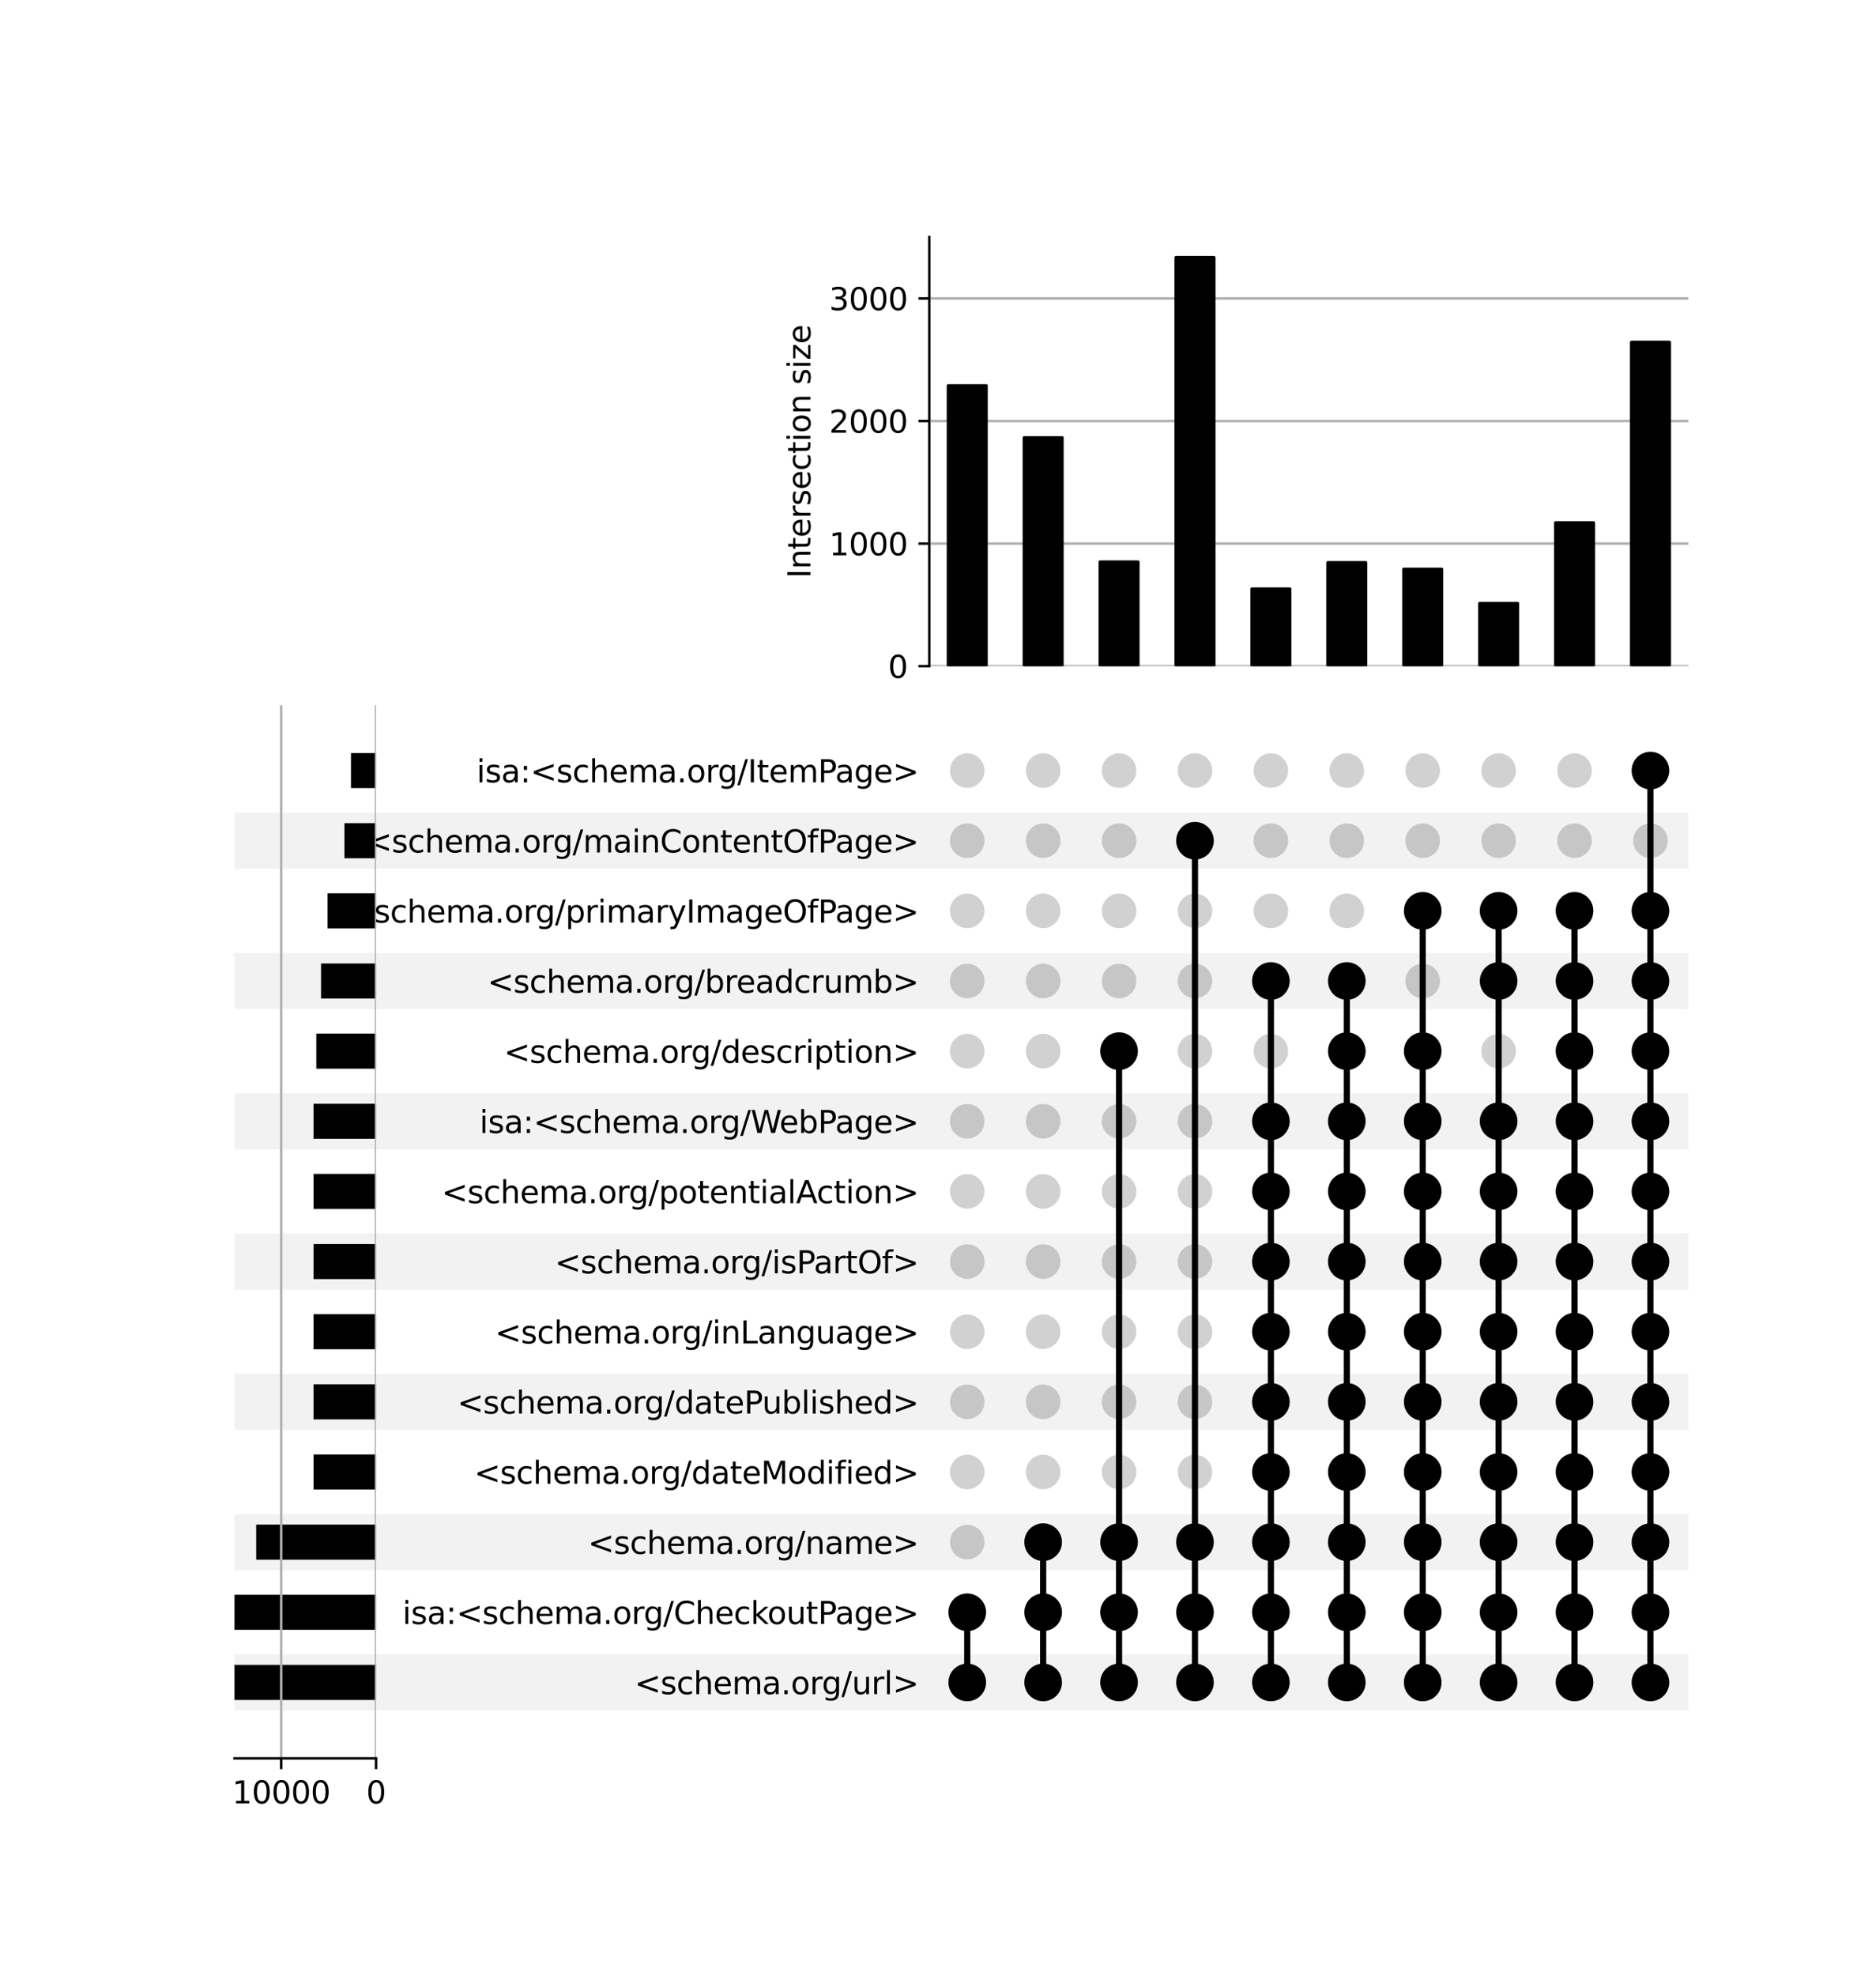 <?xml version="1.0" encoding="utf-8" standalone="no"?>
<!DOCTYPE svg PUBLIC "-//W3C//DTD SVG 1.1//EN"
  "http://www.w3.org/Graphics/SVG/1.1/DTD/svg11.dtd">
<svg xmlns:xlink="http://www.w3.org/1999/xlink" width="608pt" height="640pt" viewBox="0 0 608 640" xmlns="http://www.w3.org/2000/svg" version="1.1">
 <defs>
  <style type="text/css">*{stroke-linejoin: round; stroke-linecap: butt}</style>
 </defs>
 <g id="figure_1">
  <g id="patch_1">
   <path d="M 0 640 
L 608 640 
L 608 0 
L 0 0 
z
" style="fill: #ffffff"/>
  </g>
  <g id="axes_1">
   <g id="patch_2">
    <path d="M 76 554.092 
L 547.2 554.092 
L 547.2 535.915 
L 76 535.915 
z
" clip-path="url(#pcb5264241f)" style="fill-opacity: 0.051"/>
   </g>
   <g id="patch_3">
    <path d="M 76 508.649 
L 547.2 508.649 
L 547.2 490.471 
L 76 490.471 
z
" clip-path="url(#pcb5264241f)" style="fill-opacity: 0.051"/>
   </g>
   <g id="patch_4">
    <path d="M 76 463.205 
L 547.2 463.205 
L 547.2 445.027 
L 76 445.027 
z
" clip-path="url(#pcb5264241f)" style="fill-opacity: 0.051"/>
   </g>
   <g id="patch_5">
    <path d="M 76 417.761 
L 547.2 417.761 
L 547.2 399.583 
L 76 399.583 
z
" clip-path="url(#pcb5264241f)" style="fill-opacity: 0.051"/>
   </g>
   <g id="patch_6">
    <path d="M 76 372.317 
L 547.2 372.317 
L 547.2 354.14 
L 76 354.14 
z
" clip-path="url(#pcb5264241f)" style="fill-opacity: 0.051"/>
   </g>
   <g id="patch_7">
    <path d="M 76 326.873 
L 547.2 326.873 
L 547.2 308.696 
L 76 308.696 
z
" clip-path="url(#pcb5264241f)" style="fill-opacity: 0.051"/>
   </g>
   <g id="patch_8">
    <path d="M 76 281.43 
L 547.2 281.43 
L 547.2 263.252 
L 76 263.252 
z
" clip-path="url(#pcb5264241f)" style="fill-opacity: 0.051"/>
   </g>
   <g id="matplotlib.axis_1"/>
   <g id="matplotlib.axis_2">
    <g id="ytick_1"/>
    <g id="ytick_2"/>
    <g id="ytick_3"/>
    <g id="ytick_4"/>
    <g id="ytick_5"/>
    <g id="ytick_6"/>
    <g id="ytick_7"/>
    <g id="ytick_8"/>
    <g id="ytick_9"/>
    <g id="ytick_10"/>
    <g id="ytick_11"/>
    <g id="ytick_12"/>
    <g id="ytick_13"/>
    <g id="ytick_14"/>
   </g>
  </g>
  <g id="axes_2">
   <g id="matplotlib.axis_3">
    <g id="ytick_15">
     <g id="line2d_1"/>
     <g id="text_1">
      <!-- &lt;schema.org/url&gt; -->
      <g transform="translate(205.672 548.803) scale(0.1 -0.1)">
       <defs>
        <path id="DejaVuSans-3c" d="M 4684 3150 
L 1459 2003 
L 4684 863 
L 4684 294 
L 678 1747 
L 678 2266 
L 4684 3719 
L 4684 3150 
z
" transform="scale(0.016)"/>
        <path id="DejaVuSans-73" d="M 2834 3397 
L 2834 2853 
Q 2591 2978 2328 3040 
Q 2066 3103 1784 3103 
Q 1356 3103 1142 2972 
Q 928 2841 928 2578 
Q 928 2378 1081 2264 
Q 1234 2150 1697 2047 
L 1894 2003 
Q 2506 1872 2764 1633 
Q 3022 1394 3022 966 
Q 3022 478 2636 193 
Q 2250 -91 1575 -91 
Q 1294 -91 989 -36 
Q 684 19 347 128 
L 347 722 
Q 666 556 975 473 
Q 1284 391 1588 391 
Q 1994 391 2212 530 
Q 2431 669 2431 922 
Q 2431 1156 2273 1281 
Q 2116 1406 1581 1522 
L 1381 1569 
Q 847 1681 609 1914 
Q 372 2147 372 2553 
Q 372 3047 722 3315 
Q 1072 3584 1716 3584 
Q 2034 3584 2315 3537 
Q 2597 3491 2834 3397 
z
" transform="scale(0.016)"/>
        <path id="DejaVuSans-63" d="M 3122 3366 
L 3122 2828 
Q 2878 2963 2633 3030 
Q 2388 3097 2138 3097 
Q 1578 3097 1268 2742 
Q 959 2388 959 1747 
Q 959 1106 1268 751 
Q 1578 397 2138 397 
Q 2388 397 2633 464 
Q 2878 531 3122 666 
L 3122 134 
Q 2881 22 2623 -34 
Q 2366 -91 2075 -91 
Q 1284 -91 818 406 
Q 353 903 353 1747 
Q 353 2603 823 3093 
Q 1294 3584 2113 3584 
Q 2378 3584 2631 3529 
Q 2884 3475 3122 3366 
z
" transform="scale(0.016)"/>
        <path id="DejaVuSans-68" d="M 3513 2113 
L 3513 0 
L 2938 0 
L 2938 2094 
Q 2938 2591 2744 2837 
Q 2550 3084 2163 3084 
Q 1697 3084 1428 2787 
Q 1159 2491 1159 1978 
L 1159 0 
L 581 0 
L 581 4863 
L 1159 4863 
L 1159 2956 
Q 1366 3272 1645 3428 
Q 1925 3584 2291 3584 
Q 2894 3584 3203 3211 
Q 3513 2838 3513 2113 
z
" transform="scale(0.016)"/>
        <path id="DejaVuSans-65" d="M 3597 1894 
L 3597 1613 
L 953 1613 
Q 991 1019 1311 708 
Q 1631 397 2203 397 
Q 2534 397 2845 478 
Q 3156 559 3463 722 
L 3463 178 
Q 3153 47 2828 -22 
Q 2503 -91 2169 -91 
Q 1331 -91 842 396 
Q 353 884 353 1716 
Q 353 2575 817 3079 
Q 1281 3584 2069 3584 
Q 2775 3584 3186 3129 
Q 3597 2675 3597 1894 
z
M 3022 2063 
Q 3016 2534 2758 2815 
Q 2500 3097 2075 3097 
Q 1594 3097 1305 2825 
Q 1016 2553 972 2059 
L 3022 2063 
z
" transform="scale(0.016)"/>
        <path id="DejaVuSans-6d" d="M 3328 2828 
Q 3544 3216 3844 3400 
Q 4144 3584 4550 3584 
Q 5097 3584 5394 3201 
Q 5691 2819 5691 2113 
L 5691 0 
L 5113 0 
L 5113 2094 
Q 5113 2597 4934 2840 
Q 4756 3084 4391 3084 
Q 3944 3084 3684 2787 
Q 3425 2491 3425 1978 
L 3425 0 
L 2847 0 
L 2847 2094 
Q 2847 2600 2669 2842 
Q 2491 3084 2119 3084 
Q 1678 3084 1418 2786 
Q 1159 2488 1159 1978 
L 1159 0 
L 581 0 
L 581 3500 
L 1159 3500 
L 1159 2956 
Q 1356 3278 1631 3431 
Q 1906 3584 2284 3584 
Q 2666 3584 2933 3390 
Q 3200 3197 3328 2828 
z
" transform="scale(0.016)"/>
        <path id="DejaVuSans-61" d="M 2194 1759 
Q 1497 1759 1228 1600 
Q 959 1441 959 1056 
Q 959 750 1161 570 
Q 1363 391 1709 391 
Q 2188 391 2477 730 
Q 2766 1069 2766 1631 
L 2766 1759 
L 2194 1759 
z
M 3341 1997 
L 3341 0 
L 2766 0 
L 2766 531 
Q 2569 213 2275 61 
Q 1981 -91 1556 -91 
Q 1019 -91 701 211 
Q 384 513 384 1019 
Q 384 1609 779 1909 
Q 1175 2209 1959 2209 
L 2766 2209 
L 2766 2266 
Q 2766 2663 2505 2880 
Q 2244 3097 1772 3097 
Q 1472 3097 1187 3025 
Q 903 2953 641 2809 
L 641 3341 
Q 956 3463 1253 3523 
Q 1550 3584 1831 3584 
Q 2591 3584 2966 3190 
Q 3341 2797 3341 1997 
z
" transform="scale(0.016)"/>
        <path id="DejaVuSans-2e" d="M 684 794 
L 1344 794 
L 1344 0 
L 684 0 
L 684 794 
z
" transform="scale(0.016)"/>
        <path id="DejaVuSans-6f" d="M 1959 3097 
Q 1497 3097 1228 2736 
Q 959 2375 959 1747 
Q 959 1119 1226 758 
Q 1494 397 1959 397 
Q 2419 397 2687 759 
Q 2956 1122 2956 1747 
Q 2956 2369 2687 2733 
Q 2419 3097 1959 3097 
z
M 1959 3584 
Q 2709 3584 3137 3096 
Q 3566 2609 3566 1747 
Q 3566 888 3137 398 
Q 2709 -91 1959 -91 
Q 1206 -91 779 398 
Q 353 888 353 1747 
Q 353 2609 779 3096 
Q 1206 3584 1959 3584 
z
" transform="scale(0.016)"/>
        <path id="DejaVuSans-72" d="M 2631 2963 
Q 2534 3019 2420 3045 
Q 2306 3072 2169 3072 
Q 1681 3072 1420 2755 
Q 1159 2438 1159 1844 
L 1159 0 
L 581 0 
L 581 3500 
L 1159 3500 
L 1159 2956 
Q 1341 3275 1631 3429 
Q 1922 3584 2338 3584 
Q 2397 3584 2469 3576 
Q 2541 3569 2628 3553 
L 2631 2963 
z
" transform="scale(0.016)"/>
        <path id="DejaVuSans-67" d="M 2906 1791 
Q 2906 2416 2648 2759 
Q 2391 3103 1925 3103 
Q 1463 3103 1205 2759 
Q 947 2416 947 1791 
Q 947 1169 1205 825 
Q 1463 481 1925 481 
Q 2391 481 2648 825 
Q 2906 1169 2906 1791 
z
M 3481 434 
Q 3481 -459 3084 -895 
Q 2688 -1331 1869 -1331 
Q 1566 -1331 1297 -1286 
Q 1028 -1241 775 -1147 
L 775 -588 
Q 1028 -725 1275 -790 
Q 1522 -856 1778 -856 
Q 2344 -856 2625 -561 
Q 2906 -266 2906 331 
L 2906 616 
Q 2728 306 2450 153 
Q 2172 0 1784 0 
Q 1141 0 747 490 
Q 353 981 353 1791 
Q 353 2603 747 3093 
Q 1141 3584 1784 3584 
Q 2172 3584 2450 3431 
Q 2728 3278 2906 2969 
L 2906 3500 
L 3481 3500 
L 3481 434 
z
" transform="scale(0.016)"/>
        <path id="DejaVuSans-2f" d="M 1625 4666 
L 2156 4666 
L 531 -594 
L 0 -594 
L 1625 4666 
z
" transform="scale(0.016)"/>
        <path id="DejaVuSans-75" d="M 544 1381 
L 544 3500 
L 1119 3500 
L 1119 1403 
Q 1119 906 1312 657 
Q 1506 409 1894 409 
Q 2359 409 2629 706 
Q 2900 1003 2900 1516 
L 2900 3500 
L 3475 3500 
L 3475 0 
L 2900 0 
L 2900 538 
Q 2691 219 2414 64 
Q 2138 -91 1772 -91 
Q 1169 -91 856 284 
Q 544 659 544 1381 
z
M 1991 3584 
L 1991 3584 
z
" transform="scale(0.016)"/>
        <path id="DejaVuSans-6c" d="M 603 4863 
L 1178 4863 
L 1178 0 
L 603 0 
L 603 4863 
z
" transform="scale(0.016)"/>
        <path id="DejaVuSans-3e" d="M 678 3150 
L 678 3719 
L 4684 2266 
L 4684 1747 
L 678 294 
L 678 863 
L 3897 2003 
L 678 3150 
z
" transform="scale(0.016)"/>
       </defs>
       <use xlink:href="#DejaVuSans-3c"/>
       <use xlink:href="#DejaVuSans-73" x="83.789"/>
       <use xlink:href="#DejaVuSans-63" x="135.889"/>
       <use xlink:href="#DejaVuSans-68" x="190.869"/>
       <use xlink:href="#DejaVuSans-65" x="254.248"/>
       <use xlink:href="#DejaVuSans-6d" x="315.771"/>
       <use xlink:href="#DejaVuSans-61" x="413.184"/>
       <use xlink:href="#DejaVuSans-2e" x="474.463"/>
       <use xlink:href="#DejaVuSans-6f" x="506.25"/>
       <use xlink:href="#DejaVuSans-72" x="567.432"/>
       <use xlink:href="#DejaVuSans-67" x="606.795"/>
       <use xlink:href="#DejaVuSans-2f" x="670.271"/>
       <use xlink:href="#DejaVuSans-75" x="703.963"/>
       <use xlink:href="#DejaVuSans-72" x="767.342"/>
       <use xlink:href="#DejaVuSans-6c" x="808.455"/>
       <use xlink:href="#DejaVuSans-3e" x="836.238"/>
      </g>
     </g>
    </g>
    <g id="ytick_16">
     <g id="line2d_2"/>
     <g id="text_2">
      <!-- isa:&lt;schema.org/CheckoutPage&gt; -->
      <g transform="translate(130.428 526.081) scale(0.1 -0.1)">
       <defs>
        <path id="DejaVuSans-69" d="M 603 3500 
L 1178 3500 
L 1178 0 
L 603 0 
L 603 3500 
z
M 603 4863 
L 1178 4863 
L 1178 4134 
L 603 4134 
L 603 4863 
z
" transform="scale(0.016)"/>
        <path id="DejaVuSans-3a" d="M 750 794 
L 1409 794 
L 1409 0 
L 750 0 
L 750 794 
z
M 750 3309 
L 1409 3309 
L 1409 2516 
L 750 2516 
L 750 3309 
z
" transform="scale(0.016)"/>
        <path id="DejaVuSans-43" d="M 4122 4306 
L 4122 3641 
Q 3803 3938 3442 4084 
Q 3081 4231 2675 4231 
Q 1875 4231 1450 3742 
Q 1025 3253 1025 2328 
Q 1025 1406 1450 917 
Q 1875 428 2675 428 
Q 3081 428 3442 575 
Q 3803 722 4122 1019 
L 4122 359 
Q 3791 134 3420 21 
Q 3050 -91 2638 -91 
Q 1578 -91 968 557 
Q 359 1206 359 2328 
Q 359 3453 968 4101 
Q 1578 4750 2638 4750 
Q 3056 4750 3426 4639 
Q 3797 4528 4122 4306 
z
" transform="scale(0.016)"/>
        <path id="DejaVuSans-6b" d="M 581 4863 
L 1159 4863 
L 1159 1991 
L 2875 3500 
L 3609 3500 
L 1753 1863 
L 3688 0 
L 2938 0 
L 1159 1709 
L 1159 0 
L 581 0 
L 581 4863 
z
" transform="scale(0.016)"/>
        <path id="DejaVuSans-74" d="M 1172 4494 
L 1172 3500 
L 2356 3500 
L 2356 3053 
L 1172 3053 
L 1172 1153 
Q 1172 725 1289 603 
Q 1406 481 1766 481 
L 2356 481 
L 2356 0 
L 1766 0 
Q 1100 0 847 248 
Q 594 497 594 1153 
L 594 3053 
L 172 3053 
L 172 3500 
L 594 3500 
L 594 4494 
L 1172 4494 
z
" transform="scale(0.016)"/>
        <path id="DejaVuSans-50" d="M 1259 4147 
L 1259 2394 
L 2053 2394 
Q 2494 2394 2734 2622 
Q 2975 2850 2975 3272 
Q 2975 3691 2734 3919 
Q 2494 4147 2053 4147 
L 1259 4147 
z
M 628 4666 
L 2053 4666 
Q 2838 4666 3239 4311 
Q 3641 3956 3641 3272 
Q 3641 2581 3239 2228 
Q 2838 1875 2053 1875 
L 1259 1875 
L 1259 0 
L 628 0 
L 628 4666 
z
" transform="scale(0.016)"/>
       </defs>
       <use xlink:href="#DejaVuSans-69"/>
       <use xlink:href="#DejaVuSans-73" x="27.783"/>
       <use xlink:href="#DejaVuSans-61" x="79.883"/>
       <use xlink:href="#DejaVuSans-3a" x="141.162"/>
       <use xlink:href="#DejaVuSans-3c" x="174.854"/>
       <use xlink:href="#DejaVuSans-73" x="258.643"/>
       <use xlink:href="#DejaVuSans-63" x="310.742"/>
       <use xlink:href="#DejaVuSans-68" x="365.723"/>
       <use xlink:href="#DejaVuSans-65" x="429.102"/>
       <use xlink:href="#DejaVuSans-6d" x="490.625"/>
       <use xlink:href="#DejaVuSans-61" x="588.037"/>
       <use xlink:href="#DejaVuSans-2e" x="649.316"/>
       <use xlink:href="#DejaVuSans-6f" x="681.104"/>
       <use xlink:href="#DejaVuSans-72" x="742.285"/>
       <use xlink:href="#DejaVuSans-67" x="781.648"/>
       <use xlink:href="#DejaVuSans-2f" x="845.125"/>
       <use xlink:href="#DejaVuSans-43" x="878.816"/>
       <use xlink:href="#DejaVuSans-68" x="948.641"/>
       <use xlink:href="#DejaVuSans-65" x="1012.02"/>
       <use xlink:href="#DejaVuSans-63" x="1073.543"/>
       <use xlink:href="#DejaVuSans-6b" x="1128.523"/>
       <use xlink:href="#DejaVuSans-6f" x="1182.809"/>
       <use xlink:href="#DejaVuSans-75" x="1243.99"/>
       <use xlink:href="#DejaVuSans-74" x="1307.369"/>
       <use xlink:href="#DejaVuSans-50" x="1346.578"/>
       <use xlink:href="#DejaVuSans-61" x="1402.381"/>
       <use xlink:href="#DejaVuSans-67" x="1463.66"/>
       <use xlink:href="#DejaVuSans-65" x="1527.137"/>
       <use xlink:href="#DejaVuSans-3e" x="1588.66"/>
      </g>
     </g>
    </g>
    <g id="ytick_17">
     <g id="line2d_3"/>
     <g id="text_3">
      <!-- &lt;schema.org/name&gt; -->
      <g transform="translate(190.539 503.359) scale(0.1 -0.1)">
       <defs>
        <path id="DejaVuSans-6e" d="M 3513 2113 
L 3513 0 
L 2938 0 
L 2938 2094 
Q 2938 2591 2744 2837 
Q 2550 3084 2163 3084 
Q 1697 3084 1428 2787 
Q 1159 2491 1159 1978 
L 1159 0 
L 581 0 
L 581 3500 
L 1159 3500 
L 1159 2956 
Q 1366 3272 1645 3428 
Q 1925 3584 2291 3584 
Q 2894 3584 3203 3211 
Q 3513 2838 3513 2113 
z
" transform="scale(0.016)"/>
       </defs>
       <use xlink:href="#DejaVuSans-3c"/>
       <use xlink:href="#DejaVuSans-73" x="83.789"/>
       <use xlink:href="#DejaVuSans-63" x="135.889"/>
       <use xlink:href="#DejaVuSans-68" x="190.869"/>
       <use xlink:href="#DejaVuSans-65" x="254.248"/>
       <use xlink:href="#DejaVuSans-6d" x="315.771"/>
       <use xlink:href="#DejaVuSans-61" x="413.184"/>
       <use xlink:href="#DejaVuSans-2e" x="474.463"/>
       <use xlink:href="#DejaVuSans-6f" x="506.25"/>
       <use xlink:href="#DejaVuSans-72" x="567.432"/>
       <use xlink:href="#DejaVuSans-67" x="606.795"/>
       <use xlink:href="#DejaVuSans-2f" x="670.271"/>
       <use xlink:href="#DejaVuSans-6e" x="703.963"/>
       <use xlink:href="#DejaVuSans-61" x="767.342"/>
       <use xlink:href="#DejaVuSans-6d" x="828.621"/>
       <use xlink:href="#DejaVuSans-65" x="926.033"/>
       <use xlink:href="#DejaVuSans-3e" x="987.557"/>
      </g>
     </g>
    </g>
    <g id="ytick_18">
     <g id="line2d_4"/>
     <g id="text_4">
      <!-- &lt;schema.org/dateModified&gt; -->
      <g transform="translate(153.675 480.637) scale(0.1 -0.1)">
       <defs>
        <path id="DejaVuSans-64" d="M 2906 2969 
L 2906 4863 
L 3481 4863 
L 3481 0 
L 2906 0 
L 2906 525 
Q 2725 213 2448 61 
Q 2172 -91 1784 -91 
Q 1150 -91 751 415 
Q 353 922 353 1747 
Q 353 2572 751 3078 
Q 1150 3584 1784 3584 
Q 2172 3584 2448 3432 
Q 2725 3281 2906 2969 
z
M 947 1747 
Q 947 1113 1208 752 
Q 1469 391 1925 391 
Q 2381 391 2643 752 
Q 2906 1113 2906 1747 
Q 2906 2381 2643 2742 
Q 2381 3103 1925 3103 
Q 1469 3103 1208 2742 
Q 947 2381 947 1747 
z
" transform="scale(0.016)"/>
        <path id="DejaVuSans-4d" d="M 628 4666 
L 1569 4666 
L 2759 1491 
L 3956 4666 
L 4897 4666 
L 4897 0 
L 4281 0 
L 4281 4097 
L 3078 897 
L 2444 897 
L 1241 4097 
L 1241 0 
L 628 0 
L 628 4666 
z
" transform="scale(0.016)"/>
        <path id="DejaVuSans-66" d="M 2375 4863 
L 2375 4384 
L 1825 4384 
Q 1516 4384 1395 4259 
Q 1275 4134 1275 3809 
L 1275 3500 
L 2222 3500 
L 2222 3053 
L 1275 3053 
L 1275 0 
L 697 0 
L 697 3053 
L 147 3053 
L 147 3500 
L 697 3500 
L 697 3744 
Q 697 4328 969 4595 
Q 1241 4863 1831 4863 
L 2375 4863 
z
" transform="scale(0.016)"/>
       </defs>
       <use xlink:href="#DejaVuSans-3c"/>
       <use xlink:href="#DejaVuSans-73" x="83.789"/>
       <use xlink:href="#DejaVuSans-63" x="135.889"/>
       <use xlink:href="#DejaVuSans-68" x="190.869"/>
       <use xlink:href="#DejaVuSans-65" x="254.248"/>
       <use xlink:href="#DejaVuSans-6d" x="315.771"/>
       <use xlink:href="#DejaVuSans-61" x="413.184"/>
       <use xlink:href="#DejaVuSans-2e" x="474.463"/>
       <use xlink:href="#DejaVuSans-6f" x="506.25"/>
       <use xlink:href="#DejaVuSans-72" x="567.432"/>
       <use xlink:href="#DejaVuSans-67" x="606.795"/>
       <use xlink:href="#DejaVuSans-2f" x="670.271"/>
       <use xlink:href="#DejaVuSans-64" x="703.963"/>
       <use xlink:href="#DejaVuSans-61" x="767.439"/>
       <use xlink:href="#DejaVuSans-74" x="828.719"/>
       <use xlink:href="#DejaVuSans-65" x="867.928"/>
       <use xlink:href="#DejaVuSans-4d" x="929.451"/>
       <use xlink:href="#DejaVuSans-6f" x="1015.73"/>
       <use xlink:href="#DejaVuSans-64" x="1076.912"/>
       <use xlink:href="#DejaVuSans-69" x="1140.389"/>
       <use xlink:href="#DejaVuSans-66" x="1168.172"/>
       <use xlink:href="#DejaVuSans-69" x="1203.377"/>
       <use xlink:href="#DejaVuSans-65" x="1231.16"/>
       <use xlink:href="#DejaVuSans-64" x="1292.684"/>
       <use xlink:href="#DejaVuSans-3e" x="1356.16"/>
      </g>
     </g>
    </g>
    <g id="ytick_19">
     <g id="line2d_5"/>
     <g id="text_5">
      <!-- &lt;schema.org/datePublished&gt; -->
      <g transform="translate(148.203 457.915) scale(0.1 -0.1)">
       <defs>
        <path id="DejaVuSans-62" d="M 3116 1747 
Q 3116 2381 2855 2742 
Q 2594 3103 2138 3103 
Q 1681 3103 1420 2742 
Q 1159 2381 1159 1747 
Q 1159 1113 1420 752 
Q 1681 391 2138 391 
Q 2594 391 2855 752 
Q 3116 1113 3116 1747 
z
M 1159 2969 
Q 1341 3281 1617 3432 
Q 1894 3584 2278 3584 
Q 2916 3584 3314 3078 
Q 3713 2572 3713 1747 
Q 3713 922 3314 415 
Q 2916 -91 2278 -91 
Q 1894 -91 1617 61 
Q 1341 213 1159 525 
L 1159 0 
L 581 0 
L 581 4863 
L 1159 4863 
L 1159 2969 
z
" transform="scale(0.016)"/>
       </defs>
       <use xlink:href="#DejaVuSans-3c"/>
       <use xlink:href="#DejaVuSans-73" x="83.789"/>
       <use xlink:href="#DejaVuSans-63" x="135.889"/>
       <use xlink:href="#DejaVuSans-68" x="190.869"/>
       <use xlink:href="#DejaVuSans-65" x="254.248"/>
       <use xlink:href="#DejaVuSans-6d" x="315.771"/>
       <use xlink:href="#DejaVuSans-61" x="413.184"/>
       <use xlink:href="#DejaVuSans-2e" x="474.463"/>
       <use xlink:href="#DejaVuSans-6f" x="506.25"/>
       <use xlink:href="#DejaVuSans-72" x="567.432"/>
       <use xlink:href="#DejaVuSans-67" x="606.795"/>
       <use xlink:href="#DejaVuSans-2f" x="670.271"/>
       <use xlink:href="#DejaVuSans-64" x="703.963"/>
       <use xlink:href="#DejaVuSans-61" x="767.439"/>
       <use xlink:href="#DejaVuSans-74" x="828.719"/>
       <use xlink:href="#DejaVuSans-65" x="867.928"/>
       <use xlink:href="#DejaVuSans-50" x="929.451"/>
       <use xlink:href="#DejaVuSans-75" x="988.004"/>
       <use xlink:href="#DejaVuSans-62" x="1051.383"/>
       <use xlink:href="#DejaVuSans-6c" x="1114.859"/>
       <use xlink:href="#DejaVuSans-69" x="1142.643"/>
       <use xlink:href="#DejaVuSans-73" x="1170.426"/>
       <use xlink:href="#DejaVuSans-68" x="1222.525"/>
       <use xlink:href="#DejaVuSans-65" x="1285.904"/>
       <use xlink:href="#DejaVuSans-64" x="1347.428"/>
       <use xlink:href="#DejaVuSans-3e" x="1410.904"/>
      </g>
     </g>
    </g>
    <g id="ytick_20">
     <g id="line2d_6"/>
     <g id="text_6">
      <!-- &lt;schema.org/inLanguage&gt; -->
      <g transform="translate(160.43 435.193) scale(0.1 -0.1)">
       <defs>
        <path id="DejaVuSans-4c" d="M 628 4666 
L 1259 4666 
L 1259 531 
L 3531 531 
L 3531 0 
L 628 0 
L 628 4666 
z
" transform="scale(0.016)"/>
       </defs>
       <use xlink:href="#DejaVuSans-3c"/>
       <use xlink:href="#DejaVuSans-73" x="83.789"/>
       <use xlink:href="#DejaVuSans-63" x="135.889"/>
       <use xlink:href="#DejaVuSans-68" x="190.869"/>
       <use xlink:href="#DejaVuSans-65" x="254.248"/>
       <use xlink:href="#DejaVuSans-6d" x="315.771"/>
       <use xlink:href="#DejaVuSans-61" x="413.184"/>
       <use xlink:href="#DejaVuSans-2e" x="474.463"/>
       <use xlink:href="#DejaVuSans-6f" x="506.25"/>
       <use xlink:href="#DejaVuSans-72" x="567.432"/>
       <use xlink:href="#DejaVuSans-67" x="606.795"/>
       <use xlink:href="#DejaVuSans-2f" x="670.271"/>
       <use xlink:href="#DejaVuSans-69" x="703.963"/>
       <use xlink:href="#DejaVuSans-6e" x="731.746"/>
       <use xlink:href="#DejaVuSans-4c" x="795.125"/>
       <use xlink:href="#DejaVuSans-61" x="850.838"/>
       <use xlink:href="#DejaVuSans-6e" x="912.117"/>
       <use xlink:href="#DejaVuSans-67" x="975.496"/>
       <use xlink:href="#DejaVuSans-75" x="1038.973"/>
       <use xlink:href="#DejaVuSans-61" x="1102.352"/>
       <use xlink:href="#DejaVuSans-67" x="1163.631"/>
       <use xlink:href="#DejaVuSans-65" x="1227.107"/>
       <use xlink:href="#DejaVuSans-3e" x="1288.631"/>
      </g>
     </g>
    </g>
    <g id="ytick_21">
     <g id="line2d_7"/>
     <g id="text_7">
      <!-- &lt;schema.org/isPartOf&gt; -->
      <g transform="translate(179.78 412.471) scale(0.1 -0.1)">
       <defs>
        <path id="DejaVuSans-4f" d="M 2522 4238 
Q 1834 4238 1429 3725 
Q 1025 3213 1025 2328 
Q 1025 1447 1429 934 
Q 1834 422 2522 422 
Q 3209 422 3611 934 
Q 4013 1447 4013 2328 
Q 4013 3213 3611 3725 
Q 3209 4238 2522 4238 
z
M 2522 4750 
Q 3503 4750 4090 4092 
Q 4678 3434 4678 2328 
Q 4678 1225 4090 567 
Q 3503 -91 2522 -91 
Q 1538 -91 948 565 
Q 359 1222 359 2328 
Q 359 3434 948 4092 
Q 1538 4750 2522 4750 
z
" transform="scale(0.016)"/>
       </defs>
       <use xlink:href="#DejaVuSans-3c"/>
       <use xlink:href="#DejaVuSans-73" x="83.789"/>
       <use xlink:href="#DejaVuSans-63" x="135.889"/>
       <use xlink:href="#DejaVuSans-68" x="190.869"/>
       <use xlink:href="#DejaVuSans-65" x="254.248"/>
       <use xlink:href="#DejaVuSans-6d" x="315.771"/>
       <use xlink:href="#DejaVuSans-61" x="413.184"/>
       <use xlink:href="#DejaVuSans-2e" x="474.463"/>
       <use xlink:href="#DejaVuSans-6f" x="506.25"/>
       <use xlink:href="#DejaVuSans-72" x="567.432"/>
       <use xlink:href="#DejaVuSans-67" x="606.795"/>
       <use xlink:href="#DejaVuSans-2f" x="670.271"/>
       <use xlink:href="#DejaVuSans-69" x="703.963"/>
       <use xlink:href="#DejaVuSans-73" x="731.746"/>
       <use xlink:href="#DejaVuSans-50" x="783.846"/>
       <use xlink:href="#DejaVuSans-61" x="839.648"/>
       <use xlink:href="#DejaVuSans-72" x="900.928"/>
       <use xlink:href="#DejaVuSans-74" x="942.041"/>
       <use xlink:href="#DejaVuSans-4f" x="981.25"/>
       <use xlink:href="#DejaVuSans-66" x="1059.961"/>
       <use xlink:href="#DejaVuSans-3e" x="1095.166"/>
      </g>
     </g>
    </g>
    <g id="ytick_22">
     <g id="line2d_8"/>
     <g id="text_8">
      <!-- &lt;schema.org/potentialAction&gt; -->
      <g transform="translate(143.097 389.75) scale(0.1 -0.1)">
       <defs>
        <path id="DejaVuSans-70" d="M 1159 525 
L 1159 -1331 
L 581 -1331 
L 581 3500 
L 1159 3500 
L 1159 2969 
Q 1341 3281 1617 3432 
Q 1894 3584 2278 3584 
Q 2916 3584 3314 3078 
Q 3713 2572 3713 1747 
Q 3713 922 3314 415 
Q 2916 -91 2278 -91 
Q 1894 -91 1617 61 
Q 1341 213 1159 525 
z
M 3116 1747 
Q 3116 2381 2855 2742 
Q 2594 3103 2138 3103 
Q 1681 3103 1420 2742 
Q 1159 2381 1159 1747 
Q 1159 1113 1420 752 
Q 1681 391 2138 391 
Q 2594 391 2855 752 
Q 3116 1113 3116 1747 
z
" transform="scale(0.016)"/>
        <path id="DejaVuSans-41" d="M 2188 4044 
L 1331 1722 
L 3047 1722 
L 2188 4044 
z
M 1831 4666 
L 2547 4666 
L 4325 0 
L 3669 0 
L 3244 1197 
L 1141 1197 
L 716 0 
L 50 0 
L 1831 4666 
z
" transform="scale(0.016)"/>
       </defs>
       <use xlink:href="#DejaVuSans-3c"/>
       <use xlink:href="#DejaVuSans-73" x="83.789"/>
       <use xlink:href="#DejaVuSans-63" x="135.889"/>
       <use xlink:href="#DejaVuSans-68" x="190.869"/>
       <use xlink:href="#DejaVuSans-65" x="254.248"/>
       <use xlink:href="#DejaVuSans-6d" x="315.771"/>
       <use xlink:href="#DejaVuSans-61" x="413.184"/>
       <use xlink:href="#DejaVuSans-2e" x="474.463"/>
       <use xlink:href="#DejaVuSans-6f" x="506.25"/>
       <use xlink:href="#DejaVuSans-72" x="567.432"/>
       <use xlink:href="#DejaVuSans-67" x="606.795"/>
       <use xlink:href="#DejaVuSans-2f" x="670.271"/>
       <use xlink:href="#DejaVuSans-70" x="703.963"/>
       <use xlink:href="#DejaVuSans-6f" x="767.439"/>
       <use xlink:href="#DejaVuSans-74" x="828.621"/>
       <use xlink:href="#DejaVuSans-65" x="867.83"/>
       <use xlink:href="#DejaVuSans-6e" x="929.354"/>
       <use xlink:href="#DejaVuSans-74" x="992.732"/>
       <use xlink:href="#DejaVuSans-69" x="1031.941"/>
       <use xlink:href="#DejaVuSans-61" x="1059.725"/>
       <use xlink:href="#DejaVuSans-6c" x="1121.004"/>
       <use xlink:href="#DejaVuSans-41" x="1148.787"/>
       <use xlink:href="#DejaVuSans-63" x="1215.445"/>
       <use xlink:href="#DejaVuSans-74" x="1270.426"/>
       <use xlink:href="#DejaVuSans-69" x="1309.635"/>
       <use xlink:href="#DejaVuSans-6f" x="1337.418"/>
       <use xlink:href="#DejaVuSans-6e" x="1398.6"/>
       <use xlink:href="#DejaVuSans-3e" x="1461.979"/>
      </g>
     </g>
    </g>
    <g id="ytick_23">
     <g id="line2d_9"/>
     <g id="text_9">
      <!-- isa:&lt;schema.org/WebPage&gt; -->
      <g transform="translate(155.403 367.028) scale(0.1 -0.1)">
       <defs>
        <path id="DejaVuSans-57" d="M 213 4666 
L 850 4666 
L 1831 722 
L 2809 4666 
L 3519 4666 
L 4500 722 
L 5478 4666 
L 6119 4666 
L 4947 0 
L 4153 0 
L 3169 4050 
L 2175 0 
L 1381 0 
L 213 4666 
z
" transform="scale(0.016)"/>
       </defs>
       <use xlink:href="#DejaVuSans-69"/>
       <use xlink:href="#DejaVuSans-73" x="27.783"/>
       <use xlink:href="#DejaVuSans-61" x="79.883"/>
       <use xlink:href="#DejaVuSans-3a" x="141.162"/>
       <use xlink:href="#DejaVuSans-3c" x="174.854"/>
       <use xlink:href="#DejaVuSans-73" x="258.643"/>
       <use xlink:href="#DejaVuSans-63" x="310.742"/>
       <use xlink:href="#DejaVuSans-68" x="365.723"/>
       <use xlink:href="#DejaVuSans-65" x="429.102"/>
       <use xlink:href="#DejaVuSans-6d" x="490.625"/>
       <use xlink:href="#DejaVuSans-61" x="588.037"/>
       <use xlink:href="#DejaVuSans-2e" x="649.316"/>
       <use xlink:href="#DejaVuSans-6f" x="681.104"/>
       <use xlink:href="#DejaVuSans-72" x="742.285"/>
       <use xlink:href="#DejaVuSans-67" x="781.648"/>
       <use xlink:href="#DejaVuSans-2f" x="845.125"/>
       <use xlink:href="#DejaVuSans-57" x="878.816"/>
       <use xlink:href="#DejaVuSans-65" x="971.818"/>
       <use xlink:href="#DejaVuSans-62" x="1033.342"/>
       <use xlink:href="#DejaVuSans-50" x="1096.818"/>
       <use xlink:href="#DejaVuSans-61" x="1152.621"/>
       <use xlink:href="#DejaVuSans-67" x="1213.9"/>
       <use xlink:href="#DejaVuSans-65" x="1277.377"/>
       <use xlink:href="#DejaVuSans-3e" x="1338.9"/>
      </g>
     </g>
    </g>
    <g id="ytick_24">
     <g id="line2d_10"/>
     <g id="text_10">
      <!-- &lt;schema.org/description&gt; -->
      <g transform="translate(163.297 344.306) scale(0.1 -0.1)">
       <use xlink:href="#DejaVuSans-3c"/>
       <use xlink:href="#DejaVuSans-73" x="83.789"/>
       <use xlink:href="#DejaVuSans-63" x="135.889"/>
       <use xlink:href="#DejaVuSans-68" x="190.869"/>
       <use xlink:href="#DejaVuSans-65" x="254.248"/>
       <use xlink:href="#DejaVuSans-6d" x="315.771"/>
       <use xlink:href="#DejaVuSans-61" x="413.184"/>
       <use xlink:href="#DejaVuSans-2e" x="474.463"/>
       <use xlink:href="#DejaVuSans-6f" x="506.25"/>
       <use xlink:href="#DejaVuSans-72" x="567.432"/>
       <use xlink:href="#DejaVuSans-67" x="606.795"/>
       <use xlink:href="#DejaVuSans-2f" x="670.271"/>
       <use xlink:href="#DejaVuSans-64" x="703.963"/>
       <use xlink:href="#DejaVuSans-65" x="767.439"/>
       <use xlink:href="#DejaVuSans-73" x="828.963"/>
       <use xlink:href="#DejaVuSans-63" x="881.062"/>
       <use xlink:href="#DejaVuSans-72" x="936.043"/>
       <use xlink:href="#DejaVuSans-69" x="977.156"/>
       <use xlink:href="#DejaVuSans-70" x="1004.939"/>
       <use xlink:href="#DejaVuSans-74" x="1068.416"/>
       <use xlink:href="#DejaVuSans-69" x="1107.625"/>
       <use xlink:href="#DejaVuSans-6f" x="1135.408"/>
       <use xlink:href="#DejaVuSans-6e" x="1196.59"/>
       <use xlink:href="#DejaVuSans-3e" x="1259.969"/>
      </g>
     </g>
    </g>
    <g id="ytick_25">
     <g id="line2d_11"/>
     <g id="text_11">
      <!-- &lt;schema.org/breadcrumb&gt; -->
      <g transform="translate(157.999 321.584) scale(0.1 -0.1)">
       <use xlink:href="#DejaVuSans-3c"/>
       <use xlink:href="#DejaVuSans-73" x="83.789"/>
       <use xlink:href="#DejaVuSans-63" x="135.889"/>
       <use xlink:href="#DejaVuSans-68" x="190.869"/>
       <use xlink:href="#DejaVuSans-65" x="254.248"/>
       <use xlink:href="#DejaVuSans-6d" x="315.771"/>
       <use xlink:href="#DejaVuSans-61" x="413.184"/>
       <use xlink:href="#DejaVuSans-2e" x="474.463"/>
       <use xlink:href="#DejaVuSans-6f" x="506.25"/>
       <use xlink:href="#DejaVuSans-72" x="567.432"/>
       <use xlink:href="#DejaVuSans-67" x="606.795"/>
       <use xlink:href="#DejaVuSans-2f" x="670.271"/>
       <use xlink:href="#DejaVuSans-62" x="703.963"/>
       <use xlink:href="#DejaVuSans-72" x="767.439"/>
       <use xlink:href="#DejaVuSans-65" x="806.303"/>
       <use xlink:href="#DejaVuSans-61" x="867.826"/>
       <use xlink:href="#DejaVuSans-64" x="929.105"/>
       <use xlink:href="#DejaVuSans-63" x="992.582"/>
       <use xlink:href="#DejaVuSans-72" x="1047.562"/>
       <use xlink:href="#DejaVuSans-75" x="1088.676"/>
       <use xlink:href="#DejaVuSans-6d" x="1152.055"/>
       <use xlink:href="#DejaVuSans-62" x="1249.467"/>
       <use xlink:href="#DejaVuSans-3e" x="1312.943"/>
      </g>
     </g>
    </g>
    <g id="ytick_26">
     <g id="line2d_12"/>
     <g id="text_12">
      <!-- &lt;schema.org/primaryImageOfPage&gt; -->
      <g transform="translate(112.841 298.862) scale(0.1 -0.1)">
       <defs>
        <path id="DejaVuSans-79" d="M 2059 -325 
Q 1816 -950 1584 -1140 
Q 1353 -1331 966 -1331 
L 506 -1331 
L 506 -850 
L 844 -850 
Q 1081 -850 1212 -737 
Q 1344 -625 1503 -206 
L 1606 56 
L 191 3500 
L 800 3500 
L 1894 763 
L 2988 3500 
L 3597 3500 
L 2059 -325 
z
" transform="scale(0.016)"/>
        <path id="DejaVuSans-49" d="M 628 4666 
L 1259 4666 
L 1259 0 
L 628 0 
L 628 4666 
z
" transform="scale(0.016)"/>
       </defs>
       <use xlink:href="#DejaVuSans-3c"/>
       <use xlink:href="#DejaVuSans-73" x="83.789"/>
       <use xlink:href="#DejaVuSans-63" x="135.889"/>
       <use xlink:href="#DejaVuSans-68" x="190.869"/>
       <use xlink:href="#DejaVuSans-65" x="254.248"/>
       <use xlink:href="#DejaVuSans-6d" x="315.771"/>
       <use xlink:href="#DejaVuSans-61" x="413.184"/>
       <use xlink:href="#DejaVuSans-2e" x="474.463"/>
       <use xlink:href="#DejaVuSans-6f" x="506.25"/>
       <use xlink:href="#DejaVuSans-72" x="567.432"/>
       <use xlink:href="#DejaVuSans-67" x="606.795"/>
       <use xlink:href="#DejaVuSans-2f" x="670.271"/>
       <use xlink:href="#DejaVuSans-70" x="703.963"/>
       <use xlink:href="#DejaVuSans-72" x="767.439"/>
       <use xlink:href="#DejaVuSans-69" x="808.553"/>
       <use xlink:href="#DejaVuSans-6d" x="836.336"/>
       <use xlink:href="#DejaVuSans-61" x="933.748"/>
       <use xlink:href="#DejaVuSans-72" x="995.027"/>
       <use xlink:href="#DejaVuSans-79" x="1036.141"/>
       <use xlink:href="#DejaVuSans-49" x="1095.32"/>
       <use xlink:href="#DejaVuSans-6d" x="1124.812"/>
       <use xlink:href="#DejaVuSans-61" x="1222.225"/>
       <use xlink:href="#DejaVuSans-67" x="1283.504"/>
       <use xlink:href="#DejaVuSans-65" x="1346.98"/>
       <use xlink:href="#DejaVuSans-4f" x="1408.504"/>
       <use xlink:href="#DejaVuSans-66" x="1487.215"/>
       <use xlink:href="#DejaVuSans-50" x="1522.42"/>
       <use xlink:href="#DejaVuSans-61" x="1578.223"/>
       <use xlink:href="#DejaVuSans-67" x="1639.502"/>
       <use xlink:href="#DejaVuSans-65" x="1702.979"/>
       <use xlink:href="#DejaVuSans-3e" x="1764.502"/>
      </g>
     </g>
    </g>
    <g id="ytick_27">
     <g id="line2d_13"/>
     <g id="text_13">
      <!-- &lt;schema.org/mainContentOfPage&gt; -->
      <g transform="translate(118.542 276.14) scale(0.1 -0.1)">
       <use xlink:href="#DejaVuSans-3c"/>
       <use xlink:href="#DejaVuSans-73" x="83.789"/>
       <use xlink:href="#DejaVuSans-63" x="135.889"/>
       <use xlink:href="#DejaVuSans-68" x="190.869"/>
       <use xlink:href="#DejaVuSans-65" x="254.248"/>
       <use xlink:href="#DejaVuSans-6d" x="315.771"/>
       <use xlink:href="#DejaVuSans-61" x="413.184"/>
       <use xlink:href="#DejaVuSans-2e" x="474.463"/>
       <use xlink:href="#DejaVuSans-6f" x="506.25"/>
       <use xlink:href="#DejaVuSans-72" x="567.432"/>
       <use xlink:href="#DejaVuSans-67" x="606.795"/>
       <use xlink:href="#DejaVuSans-2f" x="670.271"/>
       <use xlink:href="#DejaVuSans-6d" x="703.963"/>
       <use xlink:href="#DejaVuSans-61" x="801.375"/>
       <use xlink:href="#DejaVuSans-69" x="862.654"/>
       <use xlink:href="#DejaVuSans-6e" x="890.438"/>
       <use xlink:href="#DejaVuSans-43" x="953.816"/>
       <use xlink:href="#DejaVuSans-6f" x="1023.641"/>
       <use xlink:href="#DejaVuSans-6e" x="1084.822"/>
       <use xlink:href="#DejaVuSans-74" x="1148.201"/>
       <use xlink:href="#DejaVuSans-65" x="1187.41"/>
       <use xlink:href="#DejaVuSans-6e" x="1248.934"/>
       <use xlink:href="#DejaVuSans-74" x="1312.312"/>
       <use xlink:href="#DejaVuSans-4f" x="1351.521"/>
       <use xlink:href="#DejaVuSans-66" x="1430.232"/>
       <use xlink:href="#DejaVuSans-50" x="1465.438"/>
       <use xlink:href="#DejaVuSans-61" x="1521.24"/>
       <use xlink:href="#DejaVuSans-67" x="1582.52"/>
       <use xlink:href="#DejaVuSans-65" x="1645.996"/>
       <use xlink:href="#DejaVuSans-3e" x="1707.52"/>
      </g>
     </g>
    </g>
    <g id="ytick_28">
     <g id="line2d_14"/>
     <g id="text_14">
      <!-- isa:&lt;schema.org/ItemPage&gt; -->
      <g transform="translate(154.441 253.418) scale(0.1 -0.1)">
       <use xlink:href="#DejaVuSans-69"/>
       <use xlink:href="#DejaVuSans-73" x="27.783"/>
       <use xlink:href="#DejaVuSans-61" x="79.883"/>
       <use xlink:href="#DejaVuSans-3a" x="141.162"/>
       <use xlink:href="#DejaVuSans-3c" x="174.854"/>
       <use xlink:href="#DejaVuSans-73" x="258.643"/>
       <use xlink:href="#DejaVuSans-63" x="310.742"/>
       <use xlink:href="#DejaVuSans-68" x="365.723"/>
       <use xlink:href="#DejaVuSans-65" x="429.102"/>
       <use xlink:href="#DejaVuSans-6d" x="490.625"/>
       <use xlink:href="#DejaVuSans-61" x="588.037"/>
       <use xlink:href="#DejaVuSans-2e" x="649.316"/>
       <use xlink:href="#DejaVuSans-6f" x="681.104"/>
       <use xlink:href="#DejaVuSans-72" x="742.285"/>
       <use xlink:href="#DejaVuSans-67" x="781.648"/>
       <use xlink:href="#DejaVuSans-2f" x="845.125"/>
       <use xlink:href="#DejaVuSans-49" x="878.816"/>
       <use xlink:href="#DejaVuSans-74" x="908.309"/>
       <use xlink:href="#DejaVuSans-65" x="947.518"/>
       <use xlink:href="#DejaVuSans-6d" x="1009.041"/>
       <use xlink:href="#DejaVuSans-50" x="1106.453"/>
       <use xlink:href="#DejaVuSans-61" x="1162.256"/>
       <use xlink:href="#DejaVuSans-67" x="1223.535"/>
       <use xlink:href="#DejaVuSans-65" x="1287.012"/>
       <use xlink:href="#DejaVuSans-3e" x="1348.535"/>
      </g>
     </g>
    </g>
   </g>
   <g id="LineCollection_1">
    <path d="M 313.476 545.004 
L 313.476 522.282 
" clip-path="url(#pc19a1750ed)" style="fill: none; stroke: #000000; stroke-width: 2"/>
    <path d="M 338.079 545.004 
L 338.079 499.56 
" clip-path="url(#pc19a1750ed)" style="fill: none; stroke: #000000; stroke-width: 2"/>
    <path d="M 362.681 545.004 
L 362.681 340.507 
" clip-path="url(#pc19a1750ed)" style="fill: none; stroke: #000000; stroke-width: 2"/>
    <path d="M 387.284 545.004 
L 387.284 272.341 
" clip-path="url(#pc19a1750ed)" style="fill: none; stroke: #000000; stroke-width: 2"/>
    <path d="M 411.886 545.004 
L 411.886 317.785 
" clip-path="url(#pc19a1750ed)" style="fill: none; stroke: #000000; stroke-width: 2"/>
    <path d="M 436.489 545.004 
L 436.489 317.785 
" clip-path="url(#pc19a1750ed)" style="fill: none; stroke: #000000; stroke-width: 2"/>
    <path d="M 461.091 545.004 
L 461.091 295.063 
" clip-path="url(#pc19a1750ed)" style="fill: none; stroke: #000000; stroke-width: 2"/>
    <path d="M 485.694 545.004 
L 485.694 295.063 
" clip-path="url(#pc19a1750ed)" style="fill: none; stroke: #000000; stroke-width: 2"/>
    <path d="M 510.296 545.004 
L 510.296 295.063 
" clip-path="url(#pc19a1750ed)" style="fill: none; stroke: #000000; stroke-width: 2"/>
    <path d="M 534.899 545.004 
L 534.899 249.619 
" clip-path="url(#pc19a1750ed)" style="fill: none; stroke: #000000; stroke-width: 2"/>
   </g>
   <g id="PathCollection_1">
    <defs>
     <path id="C0_0_6708045005" d="M 0 5.6 
C 1.485 5.6 2.91 5.01 3.96 3.96 
C 5.01 2.91 5.6 1.485 5.6 -0 
C 5.6 -1.485 5.01 -2.91 3.96 -3.96 
C 2.91 -5.01 1.485 -5.6 0 -5.6 
C -1.485 -5.6 -2.91 -5.01 -3.96 -3.96 
C -5.01 -2.91 -5.6 -1.485 -5.6 0 
C -5.6 1.485 -5.01 2.91 -3.96 3.96 
C -2.91 5.01 -1.485 5.6 0 5.6 
z
"/>
    </defs>
    <g clip-path="url(#pc19a1750ed)">
     <use xlink:href="#C0_0_6708045005" x="313.476" y="545.004" style="stroke: #000000"/>
    </g>
    <g clip-path="url(#pc19a1750ed)">
     <use xlink:href="#C0_0_6708045005" x="313.476" y="522.282" style="stroke: #000000"/>
    </g>
    <g clip-path="url(#pc19a1750ed)">
     <use xlink:href="#C0_0_6708045005" x="313.476" y="499.56" style="fill-opacity: 0.18"/>
    </g>
    <g clip-path="url(#pc19a1750ed)">
     <use xlink:href="#C0_0_6708045005" x="313.476" y="476.838" style="fill-opacity: 0.18"/>
    </g>
    <g clip-path="url(#pc19a1750ed)">
     <use xlink:href="#C0_0_6708045005" x="313.476" y="454.116" style="fill-opacity: 0.18"/>
    </g>
    <g clip-path="url(#pc19a1750ed)">
     <use xlink:href="#C0_0_6708045005" x="313.476" y="431.394" style="fill-opacity: 0.18"/>
    </g>
    <g clip-path="url(#pc19a1750ed)">
     <use xlink:href="#C0_0_6708045005" x="313.476" y="408.672" style="fill-opacity: 0.18"/>
    </g>
    <g clip-path="url(#pc19a1750ed)">
     <use xlink:href="#C0_0_6708045005" x="313.476" y="385.95" style="fill-opacity: 0.18"/>
    </g>
    <g clip-path="url(#pc19a1750ed)">
     <use xlink:href="#C0_0_6708045005" x="313.476" y="363.228" style="fill-opacity: 0.18"/>
    </g>
    <g clip-path="url(#pc19a1750ed)">
     <use xlink:href="#C0_0_6708045005" x="313.476" y="340.507" style="fill-opacity: 0.18"/>
    </g>
    <g clip-path="url(#pc19a1750ed)">
     <use xlink:href="#C0_0_6708045005" x="313.476" y="317.785" style="fill-opacity: 0.18"/>
    </g>
    <g clip-path="url(#pc19a1750ed)">
     <use xlink:href="#C0_0_6708045005" x="313.476" y="295.063" style="fill-opacity: 0.18"/>
    </g>
    <g clip-path="url(#pc19a1750ed)">
     <use xlink:href="#C0_0_6708045005" x="313.476" y="272.341" style="fill-opacity: 0.18"/>
    </g>
    <g clip-path="url(#pc19a1750ed)">
     <use xlink:href="#C0_0_6708045005" x="313.476" y="249.619" style="fill-opacity: 0.18"/>
    </g>
    <g clip-path="url(#pc19a1750ed)">
     <use xlink:href="#C0_0_6708045005" x="338.079" y="545.004" style="stroke: #000000"/>
    </g>
    <g clip-path="url(#pc19a1750ed)">
     <use xlink:href="#C0_0_6708045005" x="338.079" y="522.282" style="stroke: #000000"/>
    </g>
    <g clip-path="url(#pc19a1750ed)">
     <use xlink:href="#C0_0_6708045005" x="338.079" y="499.56" style="stroke: #000000"/>
    </g>
    <g clip-path="url(#pc19a1750ed)">
     <use xlink:href="#C0_0_6708045005" x="338.079" y="476.838" style="fill-opacity: 0.18"/>
    </g>
    <g clip-path="url(#pc19a1750ed)">
     <use xlink:href="#C0_0_6708045005" x="338.079" y="454.116" style="fill-opacity: 0.18"/>
    </g>
    <g clip-path="url(#pc19a1750ed)">
     <use xlink:href="#C0_0_6708045005" x="338.079" y="431.394" style="fill-opacity: 0.18"/>
    </g>
    <g clip-path="url(#pc19a1750ed)">
     <use xlink:href="#C0_0_6708045005" x="338.079" y="408.672" style="fill-opacity: 0.18"/>
    </g>
    <g clip-path="url(#pc19a1750ed)">
     <use xlink:href="#C0_0_6708045005" x="338.079" y="385.95" style="fill-opacity: 0.18"/>
    </g>
    <g clip-path="url(#pc19a1750ed)">
     <use xlink:href="#C0_0_6708045005" x="338.079" y="363.228" style="fill-opacity: 0.18"/>
    </g>
    <g clip-path="url(#pc19a1750ed)">
     <use xlink:href="#C0_0_6708045005" x="338.079" y="340.507" style="fill-opacity: 0.18"/>
    </g>
    <g clip-path="url(#pc19a1750ed)">
     <use xlink:href="#C0_0_6708045005" x="338.079" y="317.785" style="fill-opacity: 0.18"/>
    </g>
    <g clip-path="url(#pc19a1750ed)">
     <use xlink:href="#C0_0_6708045005" x="338.079" y="295.063" style="fill-opacity: 0.18"/>
    </g>
    <g clip-path="url(#pc19a1750ed)">
     <use xlink:href="#C0_0_6708045005" x="338.079" y="272.341" style="fill-opacity: 0.18"/>
    </g>
    <g clip-path="url(#pc19a1750ed)">
     <use xlink:href="#C0_0_6708045005" x="338.079" y="249.619" style="fill-opacity: 0.18"/>
    </g>
    <g clip-path="url(#pc19a1750ed)">
     <use xlink:href="#C0_0_6708045005" x="362.681" y="545.004" style="stroke: #000000"/>
    </g>
    <g clip-path="url(#pc19a1750ed)">
     <use xlink:href="#C0_0_6708045005" x="362.681" y="522.282" style="stroke: #000000"/>
    </g>
    <g clip-path="url(#pc19a1750ed)">
     <use xlink:href="#C0_0_6708045005" x="362.681" y="499.56" style="stroke: #000000"/>
    </g>
    <g clip-path="url(#pc19a1750ed)">
     <use xlink:href="#C0_0_6708045005" x="362.681" y="476.838" style="fill-opacity: 0.18"/>
    </g>
    <g clip-path="url(#pc19a1750ed)">
     <use xlink:href="#C0_0_6708045005" x="362.681" y="454.116" style="fill-opacity: 0.18"/>
    </g>
    <g clip-path="url(#pc19a1750ed)">
     <use xlink:href="#C0_0_6708045005" x="362.681" y="431.394" style="fill-opacity: 0.18"/>
    </g>
    <g clip-path="url(#pc19a1750ed)">
     <use xlink:href="#C0_0_6708045005" x="362.681" y="408.672" style="fill-opacity: 0.18"/>
    </g>
    <g clip-path="url(#pc19a1750ed)">
     <use xlink:href="#C0_0_6708045005" x="362.681" y="385.95" style="fill-opacity: 0.18"/>
    </g>
    <g clip-path="url(#pc19a1750ed)">
     <use xlink:href="#C0_0_6708045005" x="362.681" y="363.228" style="fill-opacity: 0.18"/>
    </g>
    <g clip-path="url(#pc19a1750ed)">
     <use xlink:href="#C0_0_6708045005" x="362.681" y="340.507" style="stroke: #000000"/>
    </g>
    <g clip-path="url(#pc19a1750ed)">
     <use xlink:href="#C0_0_6708045005" x="362.681" y="317.785" style="fill-opacity: 0.18"/>
    </g>
    <g clip-path="url(#pc19a1750ed)">
     <use xlink:href="#C0_0_6708045005" x="362.681" y="295.063" style="fill-opacity: 0.18"/>
    </g>
    <g clip-path="url(#pc19a1750ed)">
     <use xlink:href="#C0_0_6708045005" x="362.681" y="272.341" style="fill-opacity: 0.18"/>
    </g>
    <g clip-path="url(#pc19a1750ed)">
     <use xlink:href="#C0_0_6708045005" x="362.681" y="249.619" style="fill-opacity: 0.18"/>
    </g>
    <g clip-path="url(#pc19a1750ed)">
     <use xlink:href="#C0_0_6708045005" x="387.284" y="545.004" style="stroke: #000000"/>
    </g>
    <g clip-path="url(#pc19a1750ed)">
     <use xlink:href="#C0_0_6708045005" x="387.284" y="522.282" style="stroke: #000000"/>
    </g>
    <g clip-path="url(#pc19a1750ed)">
     <use xlink:href="#C0_0_6708045005" x="387.284" y="499.56" style="stroke: #000000"/>
    </g>
    <g clip-path="url(#pc19a1750ed)">
     <use xlink:href="#C0_0_6708045005" x="387.284" y="476.838" style="fill-opacity: 0.18"/>
    </g>
    <g clip-path="url(#pc19a1750ed)">
     <use xlink:href="#C0_0_6708045005" x="387.284" y="454.116" style="fill-opacity: 0.18"/>
    </g>
    <g clip-path="url(#pc19a1750ed)">
     <use xlink:href="#C0_0_6708045005" x="387.284" y="431.394" style="fill-opacity: 0.18"/>
    </g>
    <g clip-path="url(#pc19a1750ed)">
     <use xlink:href="#C0_0_6708045005" x="387.284" y="408.672" style="fill-opacity: 0.18"/>
    </g>
    <g clip-path="url(#pc19a1750ed)">
     <use xlink:href="#C0_0_6708045005" x="387.284" y="385.95" style="fill-opacity: 0.18"/>
    </g>
    <g clip-path="url(#pc19a1750ed)">
     <use xlink:href="#C0_0_6708045005" x="387.284" y="363.228" style="fill-opacity: 0.18"/>
    </g>
    <g clip-path="url(#pc19a1750ed)">
     <use xlink:href="#C0_0_6708045005" x="387.284" y="340.507" style="fill-opacity: 0.18"/>
    </g>
    <g clip-path="url(#pc19a1750ed)">
     <use xlink:href="#C0_0_6708045005" x="387.284" y="317.785" style="fill-opacity: 0.18"/>
    </g>
    <g clip-path="url(#pc19a1750ed)">
     <use xlink:href="#C0_0_6708045005" x="387.284" y="295.063" style="fill-opacity: 0.18"/>
    </g>
    <g clip-path="url(#pc19a1750ed)">
     <use xlink:href="#C0_0_6708045005" x="387.284" y="272.341" style="stroke: #000000"/>
    </g>
    <g clip-path="url(#pc19a1750ed)">
     <use xlink:href="#C0_0_6708045005" x="387.284" y="249.619" style="fill-opacity: 0.18"/>
    </g>
    <g clip-path="url(#pc19a1750ed)">
     <use xlink:href="#C0_0_6708045005" x="411.886" y="545.004" style="stroke: #000000"/>
    </g>
    <g clip-path="url(#pc19a1750ed)">
     <use xlink:href="#C0_0_6708045005" x="411.886" y="522.282" style="stroke: #000000"/>
    </g>
    <g clip-path="url(#pc19a1750ed)">
     <use xlink:href="#C0_0_6708045005" x="411.886" y="499.56" style="stroke: #000000"/>
    </g>
    <g clip-path="url(#pc19a1750ed)">
     <use xlink:href="#C0_0_6708045005" x="411.886" y="476.838" style="stroke: #000000"/>
    </g>
    <g clip-path="url(#pc19a1750ed)">
     <use xlink:href="#C0_0_6708045005" x="411.886" y="454.116" style="stroke: #000000"/>
    </g>
    <g clip-path="url(#pc19a1750ed)">
     <use xlink:href="#C0_0_6708045005" x="411.886" y="431.394" style="stroke: #000000"/>
    </g>
    <g clip-path="url(#pc19a1750ed)">
     <use xlink:href="#C0_0_6708045005" x="411.886" y="408.672" style="stroke: #000000"/>
    </g>
    <g clip-path="url(#pc19a1750ed)">
     <use xlink:href="#C0_0_6708045005" x="411.886" y="385.95" style="stroke: #000000"/>
    </g>
    <g clip-path="url(#pc19a1750ed)">
     <use xlink:href="#C0_0_6708045005" x="411.886" y="363.228" style="stroke: #000000"/>
    </g>
    <g clip-path="url(#pc19a1750ed)">
     <use xlink:href="#C0_0_6708045005" x="411.886" y="340.507" style="fill-opacity: 0.18"/>
    </g>
    <g clip-path="url(#pc19a1750ed)">
     <use xlink:href="#C0_0_6708045005" x="411.886" y="317.785" style="stroke: #000000"/>
    </g>
    <g clip-path="url(#pc19a1750ed)">
     <use xlink:href="#C0_0_6708045005" x="411.886" y="295.063" style="fill-opacity: 0.18"/>
    </g>
    <g clip-path="url(#pc19a1750ed)">
     <use xlink:href="#C0_0_6708045005" x="411.886" y="272.341" style="fill-opacity: 0.18"/>
    </g>
    <g clip-path="url(#pc19a1750ed)">
     <use xlink:href="#C0_0_6708045005" x="411.886" y="249.619" style="fill-opacity: 0.18"/>
    </g>
    <g clip-path="url(#pc19a1750ed)">
     <use xlink:href="#C0_0_6708045005" x="436.489" y="545.004" style="stroke: #000000"/>
    </g>
    <g clip-path="url(#pc19a1750ed)">
     <use xlink:href="#C0_0_6708045005" x="436.489" y="522.282" style="stroke: #000000"/>
    </g>
    <g clip-path="url(#pc19a1750ed)">
     <use xlink:href="#C0_0_6708045005" x="436.489" y="499.56" style="stroke: #000000"/>
    </g>
    <g clip-path="url(#pc19a1750ed)">
     <use xlink:href="#C0_0_6708045005" x="436.489" y="476.838" style="stroke: #000000"/>
    </g>
    <g clip-path="url(#pc19a1750ed)">
     <use xlink:href="#C0_0_6708045005" x="436.489" y="454.116" style="stroke: #000000"/>
    </g>
    <g clip-path="url(#pc19a1750ed)">
     <use xlink:href="#C0_0_6708045005" x="436.489" y="431.394" style="stroke: #000000"/>
    </g>
    <g clip-path="url(#pc19a1750ed)">
     <use xlink:href="#C0_0_6708045005" x="436.489" y="408.672" style="stroke: #000000"/>
    </g>
    <g clip-path="url(#pc19a1750ed)">
     <use xlink:href="#C0_0_6708045005" x="436.489" y="385.95" style="stroke: #000000"/>
    </g>
    <g clip-path="url(#pc19a1750ed)">
     <use xlink:href="#C0_0_6708045005" x="436.489" y="363.228" style="stroke: #000000"/>
    </g>
    <g clip-path="url(#pc19a1750ed)">
     <use xlink:href="#C0_0_6708045005" x="436.489" y="340.507" style="stroke: #000000"/>
    </g>
    <g clip-path="url(#pc19a1750ed)">
     <use xlink:href="#C0_0_6708045005" x="436.489" y="317.785" style="stroke: #000000"/>
    </g>
    <g clip-path="url(#pc19a1750ed)">
     <use xlink:href="#C0_0_6708045005" x="436.489" y="295.063" style="fill-opacity: 0.18"/>
    </g>
    <g clip-path="url(#pc19a1750ed)">
     <use xlink:href="#C0_0_6708045005" x="436.489" y="272.341" style="fill-opacity: 0.18"/>
    </g>
    <g clip-path="url(#pc19a1750ed)">
     <use xlink:href="#C0_0_6708045005" x="436.489" y="249.619" style="fill-opacity: 0.18"/>
    </g>
    <g clip-path="url(#pc19a1750ed)">
     <use xlink:href="#C0_0_6708045005" x="461.091" y="545.004" style="stroke: #000000"/>
    </g>
    <g clip-path="url(#pc19a1750ed)">
     <use xlink:href="#C0_0_6708045005" x="461.091" y="522.282" style="stroke: #000000"/>
    </g>
    <g clip-path="url(#pc19a1750ed)">
     <use xlink:href="#C0_0_6708045005" x="461.091" y="499.56" style="stroke: #000000"/>
    </g>
    <g clip-path="url(#pc19a1750ed)">
     <use xlink:href="#C0_0_6708045005" x="461.091" y="476.838" style="stroke: #000000"/>
    </g>
    <g clip-path="url(#pc19a1750ed)">
     <use xlink:href="#C0_0_6708045005" x="461.091" y="454.116" style="stroke: #000000"/>
    </g>
    <g clip-path="url(#pc19a1750ed)">
     <use xlink:href="#C0_0_6708045005" x="461.091" y="431.394" style="stroke: #000000"/>
    </g>
    <g clip-path="url(#pc19a1750ed)">
     <use xlink:href="#C0_0_6708045005" x="461.091" y="408.672" style="stroke: #000000"/>
    </g>
    <g clip-path="url(#pc19a1750ed)">
     <use xlink:href="#C0_0_6708045005" x="461.091" y="385.95" style="stroke: #000000"/>
    </g>
    <g clip-path="url(#pc19a1750ed)">
     <use xlink:href="#C0_0_6708045005" x="461.091" y="363.228" style="stroke: #000000"/>
    </g>
    <g clip-path="url(#pc19a1750ed)">
     <use xlink:href="#C0_0_6708045005" x="461.091" y="340.507" style="stroke: #000000"/>
    </g>
    <g clip-path="url(#pc19a1750ed)">
     <use xlink:href="#C0_0_6708045005" x="461.091" y="317.785" style="fill-opacity: 0.18"/>
    </g>
    <g clip-path="url(#pc19a1750ed)">
     <use xlink:href="#C0_0_6708045005" x="461.091" y="295.063" style="stroke: #000000"/>
    </g>
    <g clip-path="url(#pc19a1750ed)">
     <use xlink:href="#C0_0_6708045005" x="461.091" y="272.341" style="fill-opacity: 0.18"/>
    </g>
    <g clip-path="url(#pc19a1750ed)">
     <use xlink:href="#C0_0_6708045005" x="461.091" y="249.619" style="fill-opacity: 0.18"/>
    </g>
    <g clip-path="url(#pc19a1750ed)">
     <use xlink:href="#C0_0_6708045005" x="485.694" y="545.004" style="stroke: #000000"/>
    </g>
    <g clip-path="url(#pc19a1750ed)">
     <use xlink:href="#C0_0_6708045005" x="485.694" y="522.282" style="stroke: #000000"/>
    </g>
    <g clip-path="url(#pc19a1750ed)">
     <use xlink:href="#C0_0_6708045005" x="485.694" y="499.56" style="stroke: #000000"/>
    </g>
    <g clip-path="url(#pc19a1750ed)">
     <use xlink:href="#C0_0_6708045005" x="485.694" y="476.838" style="stroke: #000000"/>
    </g>
    <g clip-path="url(#pc19a1750ed)">
     <use xlink:href="#C0_0_6708045005" x="485.694" y="454.116" style="stroke: #000000"/>
    </g>
    <g clip-path="url(#pc19a1750ed)">
     <use xlink:href="#C0_0_6708045005" x="485.694" y="431.394" style="stroke: #000000"/>
    </g>
    <g clip-path="url(#pc19a1750ed)">
     <use xlink:href="#C0_0_6708045005" x="485.694" y="408.672" style="stroke: #000000"/>
    </g>
    <g clip-path="url(#pc19a1750ed)">
     <use xlink:href="#C0_0_6708045005" x="485.694" y="385.95" style="stroke: #000000"/>
    </g>
    <g clip-path="url(#pc19a1750ed)">
     <use xlink:href="#C0_0_6708045005" x="485.694" y="363.228" style="stroke: #000000"/>
    </g>
    <g clip-path="url(#pc19a1750ed)">
     <use xlink:href="#C0_0_6708045005" x="485.694" y="340.507" style="fill-opacity: 0.18"/>
    </g>
    <g clip-path="url(#pc19a1750ed)">
     <use xlink:href="#C0_0_6708045005" x="485.694" y="317.785" style="stroke: #000000"/>
    </g>
    <g clip-path="url(#pc19a1750ed)">
     <use xlink:href="#C0_0_6708045005" x="485.694" y="295.063" style="stroke: #000000"/>
    </g>
    <g clip-path="url(#pc19a1750ed)">
     <use xlink:href="#C0_0_6708045005" x="485.694" y="272.341" style="fill-opacity: 0.18"/>
    </g>
    <g clip-path="url(#pc19a1750ed)">
     <use xlink:href="#C0_0_6708045005" x="485.694" y="249.619" style="fill-opacity: 0.18"/>
    </g>
    <g clip-path="url(#pc19a1750ed)">
     <use xlink:href="#C0_0_6708045005" x="510.296" y="545.004" style="stroke: #000000"/>
    </g>
    <g clip-path="url(#pc19a1750ed)">
     <use xlink:href="#C0_0_6708045005" x="510.296" y="522.282" style="stroke: #000000"/>
    </g>
    <g clip-path="url(#pc19a1750ed)">
     <use xlink:href="#C0_0_6708045005" x="510.296" y="499.56" style="stroke: #000000"/>
    </g>
    <g clip-path="url(#pc19a1750ed)">
     <use xlink:href="#C0_0_6708045005" x="510.296" y="476.838" style="stroke: #000000"/>
    </g>
    <g clip-path="url(#pc19a1750ed)">
     <use xlink:href="#C0_0_6708045005" x="510.296" y="454.116" style="stroke: #000000"/>
    </g>
    <g clip-path="url(#pc19a1750ed)">
     <use xlink:href="#C0_0_6708045005" x="510.296" y="431.394" style="stroke: #000000"/>
    </g>
    <g clip-path="url(#pc19a1750ed)">
     <use xlink:href="#C0_0_6708045005" x="510.296" y="408.672" style="stroke: #000000"/>
    </g>
    <g clip-path="url(#pc19a1750ed)">
     <use xlink:href="#C0_0_6708045005" x="510.296" y="385.95" style="stroke: #000000"/>
    </g>
    <g clip-path="url(#pc19a1750ed)">
     <use xlink:href="#C0_0_6708045005" x="510.296" y="363.228" style="stroke: #000000"/>
    </g>
    <g clip-path="url(#pc19a1750ed)">
     <use xlink:href="#C0_0_6708045005" x="510.296" y="340.507" style="stroke: #000000"/>
    </g>
    <g clip-path="url(#pc19a1750ed)">
     <use xlink:href="#C0_0_6708045005" x="510.296" y="317.785" style="stroke: #000000"/>
    </g>
    <g clip-path="url(#pc19a1750ed)">
     <use xlink:href="#C0_0_6708045005" x="510.296" y="295.063" style="stroke: #000000"/>
    </g>
    <g clip-path="url(#pc19a1750ed)">
     <use xlink:href="#C0_0_6708045005" x="510.296" y="272.341" style="fill-opacity: 0.18"/>
    </g>
    <g clip-path="url(#pc19a1750ed)">
     <use xlink:href="#C0_0_6708045005" x="510.296" y="249.619" style="fill-opacity: 0.18"/>
    </g>
    <g clip-path="url(#pc19a1750ed)">
     <use xlink:href="#C0_0_6708045005" x="534.899" y="545.004" style="stroke: #000000"/>
    </g>
    <g clip-path="url(#pc19a1750ed)">
     <use xlink:href="#C0_0_6708045005" x="534.899" y="522.282" style="stroke: #000000"/>
    </g>
    <g clip-path="url(#pc19a1750ed)">
     <use xlink:href="#C0_0_6708045005" x="534.899" y="499.56" style="stroke: #000000"/>
    </g>
    <g clip-path="url(#pc19a1750ed)">
     <use xlink:href="#C0_0_6708045005" x="534.899" y="476.838" style="stroke: #000000"/>
    </g>
    <g clip-path="url(#pc19a1750ed)">
     <use xlink:href="#C0_0_6708045005" x="534.899" y="454.116" style="stroke: #000000"/>
    </g>
    <g clip-path="url(#pc19a1750ed)">
     <use xlink:href="#C0_0_6708045005" x="534.899" y="431.394" style="stroke: #000000"/>
    </g>
    <g clip-path="url(#pc19a1750ed)">
     <use xlink:href="#C0_0_6708045005" x="534.899" y="408.672" style="stroke: #000000"/>
    </g>
    <g clip-path="url(#pc19a1750ed)">
     <use xlink:href="#C0_0_6708045005" x="534.899" y="385.95" style="stroke: #000000"/>
    </g>
    <g clip-path="url(#pc19a1750ed)">
     <use xlink:href="#C0_0_6708045005" x="534.899" y="363.228" style="stroke: #000000"/>
    </g>
    <g clip-path="url(#pc19a1750ed)">
     <use xlink:href="#C0_0_6708045005" x="534.899" y="340.507" style="stroke: #000000"/>
    </g>
    <g clip-path="url(#pc19a1750ed)">
     <use xlink:href="#C0_0_6708045005" x="534.899" y="317.785" style="stroke: #000000"/>
    </g>
    <g clip-path="url(#pc19a1750ed)">
     <use xlink:href="#C0_0_6708045005" x="534.899" y="295.063" style="stroke: #000000"/>
    </g>
    <g clip-path="url(#pc19a1750ed)">
     <use xlink:href="#C0_0_6708045005" x="534.899" y="272.341" style="fill-opacity: 0.18"/>
    </g>
    <g clip-path="url(#pc19a1750ed)">
     <use xlink:href="#C0_0_6708045005" x="534.899" y="249.619" style="stroke: #000000"/>
    </g>
   </g>
  </g>
  <g id="axes_3">
   <g id="patch_9">
    <path d="M 121.869 550.684 
L 76 550.684 
L 76 539.323 
L 121.869 539.323 
z
" clip-path="url(#pcf06146ddd)"/>
   </g>
   <g id="patch_10">
    <path d="M 121.869 527.962 
L 76 527.962 
L 76 516.601 
L 121.869 516.601 
z
" clip-path="url(#pcf06146ddd)"/>
   </g>
   <g id="patch_11">
    <path d="M 121.869 505.24 
L 83.031 505.24 
L 83.031 493.879 
L 121.869 493.879 
z
" clip-path="url(#pcf06146ddd)"/>
   </g>
   <g id="patch_12">
    <path d="M 121.869 482.518 
L 101.616 482.518 
L 101.616 471.157 
L 121.869 471.157 
z
" clip-path="url(#pcf06146ddd)"/>
   </g>
   <g id="patch_13">
    <path d="M 121.869 459.796 
L 101.616 459.796 
L 101.616 448.436 
L 121.869 448.436 
z
" clip-path="url(#pcf06146ddd)"/>
   </g>
   <g id="patch_14">
    <path d="M 121.869 437.075 
L 101.616 437.075 
L 101.616 425.714 
L 121.869 425.714 
z
" clip-path="url(#pcf06146ddd)"/>
   </g>
   <g id="patch_15">
    <path d="M 121.869 414.353 
L 101.616 414.353 
L 101.616 402.992 
L 121.869 402.992 
z
" clip-path="url(#pcf06146ddd)"/>
   </g>
   <g id="patch_16">
    <path d="M 121.869 391.631 
L 101.616 391.631 
L 101.616 380.27 
L 121.869 380.27 
z
" clip-path="url(#pcf06146ddd)"/>
   </g>
   <g id="patch_17">
    <path d="M 121.869 368.909 
L 101.616 368.909 
L 101.616 357.548 
L 121.869 357.548 
z
" clip-path="url(#pcf06146ddd)"/>
   </g>
   <g id="patch_18">
    <path d="M 121.869 346.187 
L 102.513 346.187 
L 102.513 334.826 
L 121.869 334.826 
z
" clip-path="url(#pcf06146ddd)"/>
   </g>
   <g id="patch_19">
    <path d="M 121.869 323.465 
L 104.046 323.465 
L 104.046 312.104 
L 121.869 312.104 
z
" clip-path="url(#pcf06146ddd)"/>
   </g>
   <g id="patch_20">
    <path d="M 121.869 300.743 
L 106.148 300.743 
L 106.148 289.382 
L 121.869 289.382 
z
" clip-path="url(#pcf06146ddd)"/>
   </g>
   <g id="patch_21">
    <path d="M 121.869 278.021 
L 111.624 278.021 
L 111.624 266.66 
L 121.869 266.66 
z
" clip-path="url(#pcf06146ddd)"/>
   </g>
   <g id="patch_22">
    <path d="M 121.869 255.299 
L 113.747 255.299 
L 113.747 243.938 
L 121.869 243.938 
z
" clip-path="url(#pcf06146ddd)"/>
   </g>
   <g id="matplotlib.axis_4">
    <g id="xtick_1">
     <g id="line2d_15">
      <path d="M 121.869 569.6 
L 121.869 228.431 
" clip-path="url(#pcf06146ddd)" style="fill: none; stroke: #b0b0b0; stroke-width: 0.8; stroke-linecap: square"/>
     </g>
     <g id="line2d_16">
      <defs>
       <path id="m8a0e8e2f9c" d="M 0 0 
L 0 3.5 
" style="stroke: #000000; stroke-width: 0.8"/>
      </defs>
      <g>
       <use xlink:href="#m8a0e8e2f9c" x="121.869" y="569.6" style="stroke: #000000; stroke-width: 0.8"/>
      </g>
     </g>
     <g id="text_15">
      <!-- 0 -->
      <g transform="translate(118.688 584.198) scale(0.1 -0.1)">
       <defs>
        <path id="DejaVuSans-30" d="M 2034 4250 
Q 1547 4250 1301 3770 
Q 1056 3291 1056 2328 
Q 1056 1369 1301 889 
Q 1547 409 2034 409 
Q 2525 409 2770 889 
Q 3016 1369 3016 2328 
Q 3016 3291 2770 3770 
Q 2525 4250 2034 4250 
z
M 2034 4750 
Q 2819 4750 3233 4129 
Q 3647 3509 3647 2328 
Q 3647 1150 3233 529 
Q 2819 -91 2034 -91 
Q 1250 -91 836 529 
Q 422 1150 422 2328 
Q 422 3509 836 4129 
Q 1250 4750 2034 4750 
z
" transform="scale(0.016)"/>
       </defs>
       <use xlink:href="#DejaVuSans-30"/>
      </g>
     </g>
    </g>
    <g id="xtick_2">
     <g id="line2d_17">
      <path d="M 91.14 569.6 
L 91.14 228.431 
" clip-path="url(#pcf06146ddd)" style="fill: none; stroke: #b0b0b0; stroke-width: 0.8; stroke-linecap: square"/>
     </g>
     <g id="line2d_18">
      <g>
       <use xlink:href="#m8a0e8e2f9c" x="91.14" y="569.6" style="stroke: #000000; stroke-width: 0.8"/>
      </g>
     </g>
     <g id="text_16">
      <!-- 10000 -->
      <g transform="translate(75.234 584.198) scale(0.1 -0.1)">
       <defs>
        <path id="DejaVuSans-31" d="M 794 531 
L 1825 531 
L 1825 4091 
L 703 3866 
L 703 4441 
L 1819 4666 
L 2450 4666 
L 2450 531 
L 3481 531 
L 3481 0 
L 794 0 
L 794 531 
z
" transform="scale(0.016)"/>
       </defs>
       <use xlink:href="#DejaVuSans-31"/>
       <use xlink:href="#DejaVuSans-30" x="63.623"/>
       <use xlink:href="#DejaVuSans-30" x="127.246"/>
       <use xlink:href="#DejaVuSans-30" x="190.869"/>
       <use xlink:href="#DejaVuSans-30" x="254.492"/>
      </g>
     </g>
    </g>
   </g>
   <g id="patch_23">
    <path d="M 76 569.6 
L 121.869 569.6 
" style="fill: none; stroke: #000000; stroke-width: 0.8; stroke-linejoin: miter; stroke-linecap: square"/>
   </g>
  </g>
  <g id="axes_4">
   <g id="patch_24">
    <path d="M 301.175 215.795 
L 547.2 215.795 
L 547.2 76.8 
L 301.175 76.8 
z
" style="fill: #ffffff"/>
   </g>
   <g id="matplotlib.axis_5">
    <g id="ytick_29">
     <g id="line2d_19">
      <path d="M 301.175 215.795 
L 547.2 215.795 
" clip-path="url(#p4108c35969)" style="fill: none; stroke: #b0b0b0; stroke-width: 0.8; stroke-linecap: square"/>
     </g>
     <g id="line2d_20">
      <defs>
       <path id="m1f234d7b49" d="M 0 0 
L -3.5 0 
" style="stroke: #000000; stroke-width: 0.8"/>
      </defs>
      <g>
       <use xlink:href="#m1f234d7b49" x="301.175" y="215.795" style="stroke: #000000; stroke-width: 0.8"/>
      </g>
     </g>
     <g id="text_17">
      <!-- 0 -->
      <g transform="translate(287.813 219.594) scale(0.1 -0.1)">
       <use xlink:href="#DejaVuSans-30"/>
      </g>
     </g>
    </g>
    <g id="ytick_30">
     <g id="line2d_21">
      <path d="M 301.175 176.09 
L 547.2 176.09 
" clip-path="url(#p4108c35969)" style="fill: none; stroke: #b0b0b0; stroke-width: 0.8; stroke-linecap: square"/>
     </g>
     <g id="line2d_22">
      <g>
       <use xlink:href="#m1f234d7b49" x="301.175" y="176.09" style="stroke: #000000; stroke-width: 0.8"/>
      </g>
     </g>
     <g id="text_18">
      <!-- 1000 -->
      <g transform="translate(268.725 179.889) scale(0.1 -0.1)">
       <use xlink:href="#DejaVuSans-31"/>
       <use xlink:href="#DejaVuSans-30" x="63.623"/>
       <use xlink:href="#DejaVuSans-30" x="127.246"/>
       <use xlink:href="#DejaVuSans-30" x="190.869"/>
      </g>
     </g>
    </g>
    <g id="ytick_31">
     <g id="line2d_23">
      <path d="M 301.175 136.385 
L 547.2 136.385 
" clip-path="url(#p4108c35969)" style="fill: none; stroke: #b0b0b0; stroke-width: 0.8; stroke-linecap: square"/>
     </g>
     <g id="line2d_24">
      <g>
       <use xlink:href="#m1f234d7b49" x="301.175" y="136.385" style="stroke: #000000; stroke-width: 0.8"/>
      </g>
     </g>
     <g id="text_19">
      <!-- 2000 -->
      <g transform="translate(268.725 140.184) scale(0.1 -0.1)">
       <defs>
        <path id="DejaVuSans-32" d="M 1228 531 
L 3431 531 
L 3431 0 
L 469 0 
L 469 531 
Q 828 903 1448 1529 
Q 2069 2156 2228 2338 
Q 2531 2678 2651 2914 
Q 2772 3150 2772 3378 
Q 2772 3750 2511 3984 
Q 2250 4219 1831 4219 
Q 1534 4219 1204 4116 
Q 875 4013 500 3803 
L 500 4441 
Q 881 4594 1212 4672 
Q 1544 4750 1819 4750 
Q 2544 4750 2975 4387 
Q 3406 4025 3406 3419 
Q 3406 3131 3298 2873 
Q 3191 2616 2906 2266 
Q 2828 2175 2409 1742 
Q 1991 1309 1228 531 
z
" transform="scale(0.016)"/>
       </defs>
       <use xlink:href="#DejaVuSans-32"/>
       <use xlink:href="#DejaVuSans-30" x="63.623"/>
       <use xlink:href="#DejaVuSans-30" x="127.246"/>
       <use xlink:href="#DejaVuSans-30" x="190.869"/>
      </g>
     </g>
    </g>
    <g id="ytick_32">
     <g id="line2d_25">
      <path d="M 301.175 96.68 
L 547.2 96.68 
" clip-path="url(#p4108c35969)" style="fill: none; stroke: #b0b0b0; stroke-width: 0.8; stroke-linecap: square"/>
     </g>
     <g id="line2d_26">
      <g>
       <use xlink:href="#m1f234d7b49" x="301.175" y="96.68" style="stroke: #000000; stroke-width: 0.8"/>
      </g>
     </g>
     <g id="text_20">
      <!-- 3000 -->
      <g transform="translate(268.725 100.479) scale(0.1 -0.1)">
       <defs>
        <path id="DejaVuSans-33" d="M 2597 2516 
Q 3050 2419 3304 2112 
Q 3559 1806 3559 1356 
Q 3559 666 3084 287 
Q 2609 -91 1734 -91 
Q 1441 -91 1130 -33 
Q 819 25 488 141 
L 488 750 
Q 750 597 1062 519 
Q 1375 441 1716 441 
Q 2309 441 2620 675 
Q 2931 909 2931 1356 
Q 2931 1769 2642 2001 
Q 2353 2234 1838 2234 
L 1294 2234 
L 1294 2753 
L 1863 2753 
Q 2328 2753 2575 2939 
Q 2822 3125 2822 3475 
Q 2822 3834 2567 4026 
Q 2313 4219 1838 4219 
Q 1578 4219 1281 4162 
Q 984 4106 628 3988 
L 628 4550 
Q 988 4650 1302 4700 
Q 1616 4750 1894 4750 
Q 2613 4750 3031 4423 
Q 3450 4097 3450 3541 
Q 3450 3153 3228 2886 
Q 3006 2619 2597 2516 
z
" transform="scale(0.016)"/>
       </defs>
       <use xlink:href="#DejaVuSans-33"/>
       <use xlink:href="#DejaVuSans-30" x="63.623"/>
       <use xlink:href="#DejaVuSans-30" x="127.246"/>
       <use xlink:href="#DejaVuSans-30" x="190.869"/>
      </g>
     </g>
    </g>
    <g id="text_21">
     <!-- Intersection size -->
     <g transform="translate(262.646 187.325) rotate(-90) scale(0.1 -0.1)">
      <defs>
       <path id="DejaVuSans-20" transform="scale(0.016)"/>
       <path id="DejaVuSans-7a" d="M 353 3500 
L 3084 3500 
L 3084 2975 
L 922 459 
L 3084 459 
L 3084 0 
L 275 0 
L 275 525 
L 2438 3041 
L 353 3041 
L 353 3500 
z
" transform="scale(0.016)"/>
      </defs>
      <use xlink:href="#DejaVuSans-49"/>
      <use xlink:href="#DejaVuSans-6e" x="29.492"/>
      <use xlink:href="#DejaVuSans-74" x="92.871"/>
      <use xlink:href="#DejaVuSans-65" x="132.08"/>
      <use xlink:href="#DejaVuSans-72" x="193.604"/>
      <use xlink:href="#DejaVuSans-73" x="234.717"/>
      <use xlink:href="#DejaVuSans-65" x="286.816"/>
      <use xlink:href="#DejaVuSans-63" x="348.34"/>
      <use xlink:href="#DejaVuSans-74" x="403.32"/>
      <use xlink:href="#DejaVuSans-69" x="442.529"/>
      <use xlink:href="#DejaVuSans-6f" x="470.312"/>
      <use xlink:href="#DejaVuSans-6e" x="531.494"/>
      <use xlink:href="#DejaVuSans-20" x="594.873"/>
      <use xlink:href="#DejaVuSans-73" x="626.66"/>
      <use xlink:href="#DejaVuSans-69" x="678.76"/>
      <use xlink:href="#DejaVuSans-7a" x="706.543"/>
      <use xlink:href="#DejaVuSans-65" x="759.033"/>
     </g>
    </g>
   </g>
   <g id="patch_25">
    <path d="M 301.175 215.795 
L 301.175 76.8 
" style="fill: none; stroke: #000000; stroke-width: 0.8; stroke-linejoin: miter; stroke-linecap: square"/>
   </g>
   <g id="patch_26">
    <path d="M 307.326 215.795 
L 319.627 215.795 
L 319.627 124.95 
L 307.326 124.95 
z
" clip-path="url(#p4108c35969)" style="stroke: #000000; stroke-linejoin: miter"/>
   </g>
   <g id="patch_27">
    <path d="M 331.928 215.795 
L 344.23 215.795 
L 344.23 141.785 
L 331.928 141.785 
z
" clip-path="url(#p4108c35969)" style="stroke: #000000; stroke-linejoin: miter"/>
   </g>
   <g id="patch_28">
    <path d="M 356.531 215.795 
L 368.832 215.795 
L 368.832 182.046 
L 356.531 182.046 
z
" clip-path="url(#p4108c35969)" style="stroke: #000000; stroke-linejoin: miter"/>
   </g>
   <g id="patch_29">
    <path d="M 381.133 215.795 
L 393.435 215.795 
L 393.435 83.419 
L 381.133 83.419 
z
" clip-path="url(#p4108c35969)" style="stroke: #000000; stroke-linejoin: miter"/>
   </g>
   <g id="patch_30">
    <path d="M 405.736 215.795 
L 418.037 215.795 
L 418.037 190.781 
L 405.736 190.781 
z
" clip-path="url(#p4108c35969)" style="stroke: #000000; stroke-linejoin: miter"/>
   </g>
   <g id="patch_31">
    <path d="M 430.338 215.795 
L 442.639 215.795 
L 442.639 182.244 
L 430.338 182.244 
z
" clip-path="url(#p4108c35969)" style="stroke: #000000; stroke-linejoin: miter"/>
   </g>
   <g id="patch_32">
    <path d="M 454.941 215.795 
L 467.242 215.795 
L 467.242 184.388 
L 454.941 184.388 
z
" clip-path="url(#p4108c35969)" style="stroke: #000000; stroke-linejoin: miter"/>
   </g>
   <g id="patch_33">
    <path d="M 479.543 215.795 
L 491.844 215.795 
L 491.844 195.466 
L 479.543 195.466 
z
" clip-path="url(#p4108c35969)" style="stroke: #000000; stroke-linejoin: miter"/>
   </g>
   <g id="patch_34">
    <path d="M 504.146 215.795 
L 516.447 215.795 
L 516.447 169.34 
L 504.146 169.34 
z
" clip-path="url(#p4108c35969)" style="stroke: #000000; stroke-linejoin: miter"/>
   </g>
   <g id="patch_35">
    <path d="M 528.748 215.795 
L 541.049 215.795 
L 541.049 110.855 
L 528.748 110.855 
z
" clip-path="url(#p4108c35969)" style="stroke: #000000; stroke-linejoin: miter"/>
   </g>
  </g>
 </g>
 <defs>
  <clipPath id="pcb5264241f">
   <rect x="76" y="228.431" width="471.2" height="341.169"/>
  </clipPath>
  <clipPath id="pc19a1750ed">
   <rect x="301.175" y="228.431" width="246.025" height="341.169"/>
  </clipPath>
  <clipPath id="pcf06146ddd">
   <rect x="76" y="228.431" width="45.869" height="341.169"/>
  </clipPath>
  <clipPath id="p4108c35969">
   <rect x="301.175" y="76.8" width="246.025" height="138.995"/>
  </clipPath>
 </defs>
</svg>
